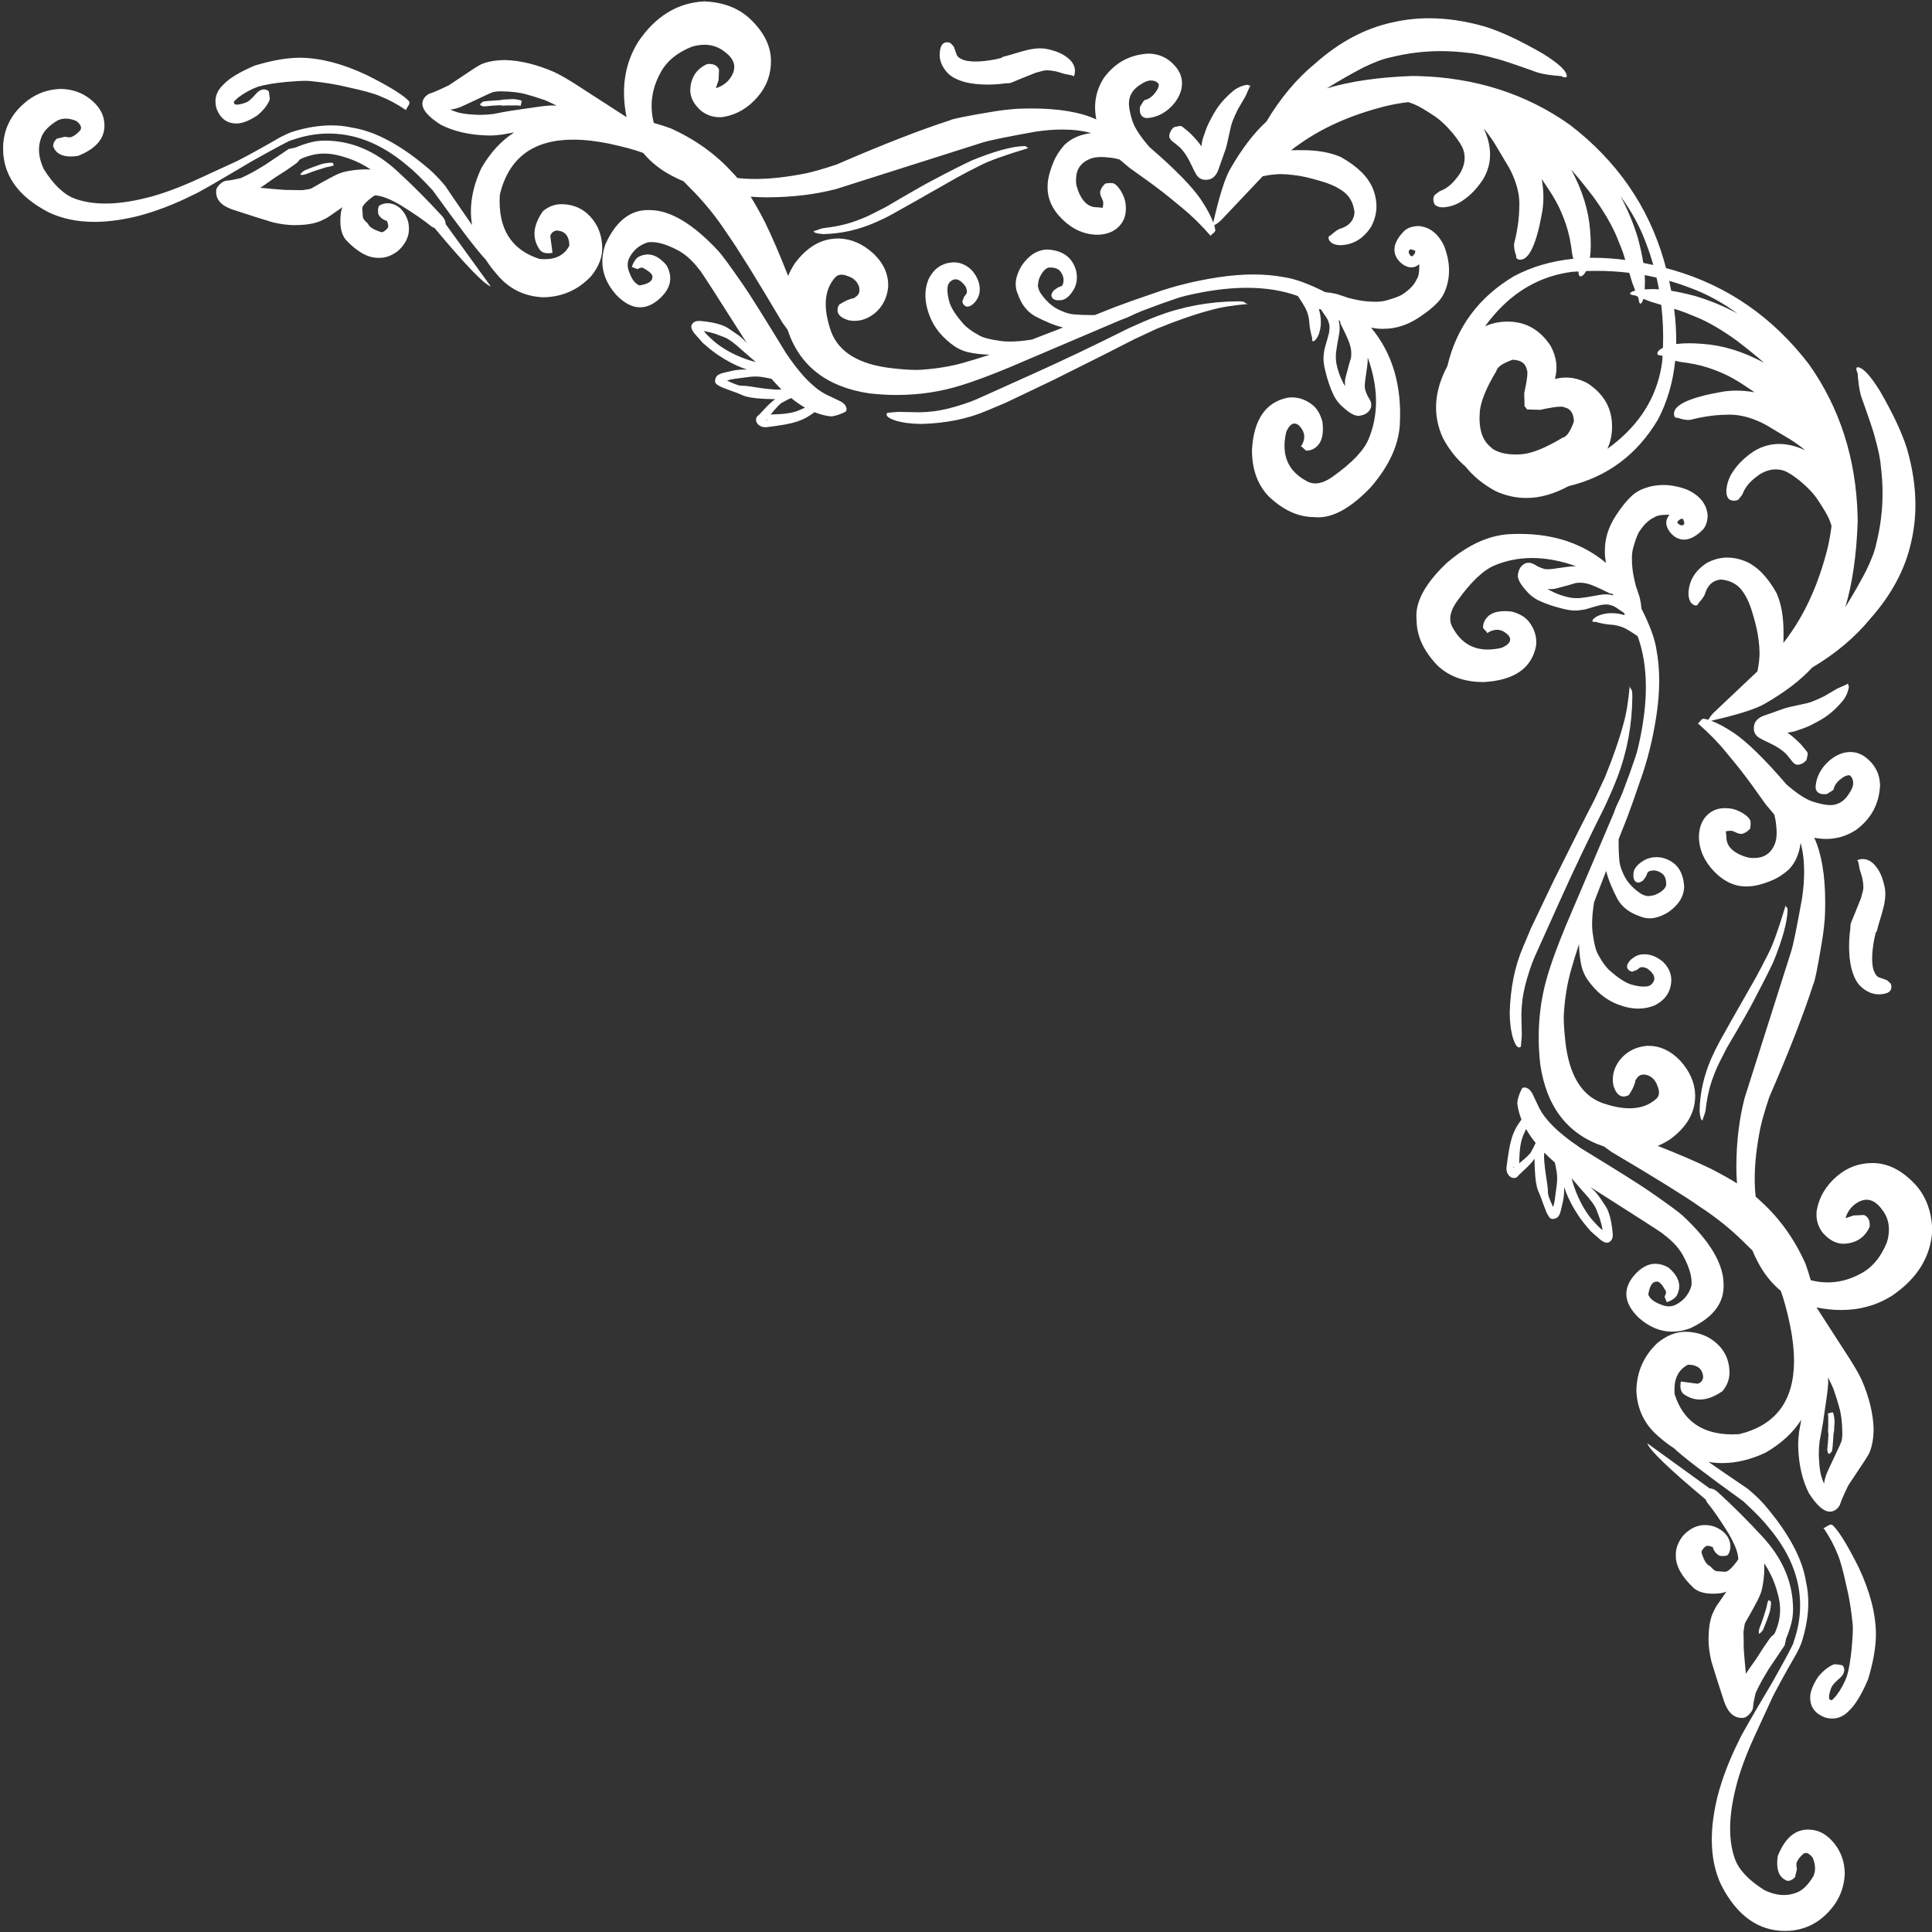 <svg xmlns="http://www.w3.org/2000/svg" xmlns:xlink="http://www.w3.org/1999/xlink" width="500" zoomAndPan="magnify" viewBox="0 0 375 375" height="500" preserveAspectRatio="xMidYMid meet" version="1.0"><rect x="0" y="0" width="375" height="375" fill="#333333" stroke="none"/><path fill="#ffffff" d="M 183.789 8.207 C 183.828 8.207 183.867 8.207 183.906 8.211 C 183.91 8.211 183.918 8.211 183.922 8.211 C 184.105 8.211 184.297 8.262 184.5 8.363 L 185.148 9.07 L 185.691 10.633 C 185.766 10.812 185.895 10.98 186.078 11.137 C 186.691 11.582 187.398 11.828 188.199 11.875 C 188.559 11.918 188.953 11.941 189.379 11.941 C 190.453 11.941 191.73 11.801 193.207 11.516 L 194.301 11.262 L 194.77 10.988 C 194.77 10.988 194.77 10.988 194.773 10.988 C 194.941 10.988 196.082 10.664 198.199 10.02 C 199.246 9.727 199.984 9.559 200.406 9.512 C 200.887 9.426 201.363 9.383 201.828 9.383 C 202.559 9.383 203.273 9.484 203.973 9.695 C 205.645 10.109 206.945 10.816 207.875 11.82 C 208.672 12.77 208.855 13.777 208.426 14.852 L 208.363 14.781 C 208.355 14.75 208.234 14.695 208 14.613 L 206.57 14.336 C 205.516 14 204.953 13.836 204.875 13.836 C 204.871 13.836 204.867 13.836 204.867 13.836 L 204.867 13.84 C 204.234 13.711 203.695 13.645 203.25 13.645 C 203.086 13.645 202.938 13.656 202.797 13.672 C 202.723 13.676 202.625 13.695 202.516 13.723 L 201.039 14.117 C 198.816 14.996 197.312 15.609 196.523 15.953 C 196.242 16.059 196.066 16.117 195.988 16.125 C 196.008 16.141 195.762 16.156 195.25 16.172 C 194.613 16.254 194.199 16.301 194.004 16.312 L 192.898 16.391 C 192.453 16.41 192.039 16.422 191.656 16.422 C 191.34 16.422 191.043 16.414 190.766 16.398 C 188.977 16.328 187.492 16.066 186.316 15.613 C 185.172 15.207 184.297 14.637 183.691 13.898 C 182.758 12.793 182.324 11.609 182.395 10.34 C 182.488 8.918 182.953 8.207 183.789 8.207 Z M 267.277 17.629 L 267.207 17.633 C 267.211 17.637 267.219 17.637 267.23 17.637 C 267.246 17.637 267.262 17.637 267.281 17.629 Z M 287.184 18.75 C 287.168 18.75 287.152 18.75 287.141 18.754 L 287.23 18.758 C 287.215 18.75 287.199 18.75 287.184 18.75 Z M 99.422 19.234 C 99.434 19.234 99.441 19.234 99.449 19.234 L 99.488 19.234 C 99.773 19.238 100.055 19.262 100.328 19.312 C 100.645 19.355 100.934 19.43 101.203 19.527 L 101.238 19.559 C 101.25 19.594 101.254 19.645 101.25 19.707 C 101.254 19.75 101.195 20 101.07 20.461 C 101.062 20.508 101.062 20.535 101.074 20.543 C 100.934 20.504 100.668 20.477 100.281 20.461 L 100.07 20.461 L 99.648 20.469 C 99.551 20.465 99.457 20.465 99.371 20.465 C 99.207 20.465 99.07 20.469 98.961 20.473 L 98.684 20.457 C 98.133 20.484 97.781 20.5 97.629 20.5 C 97.609 20.5 97.594 20.5 97.582 20.496 C 97.578 20.496 97.578 20.5 97.57 20.5 C 97.551 20.5 97.504 20.496 97.434 20.488 L 97.059 20.434 C 97.031 20.434 96.984 20.434 96.926 20.434 C 96.91 20.434 96.895 20.434 96.875 20.434 C 96.871 20.434 96.871 20.434 96.867 20.434 C 96.812 20.434 96.711 20.441 96.551 20.453 C 96.336 20.465 96.125 20.477 95.922 20.488 C 95.801 20.492 95.668 20.504 95.516 20.516 C 95.238 20.535 94.801 20.574 94.215 20.641 C 94.133 20.645 94.07 20.648 94.016 20.648 L 94.004 20.648 C 93.59 20.645 93.312 20.523 93.172 20.289 C 93.16 20.273 93.164 20.246 93.184 20.207 C 93.215 20.18 93.242 20.164 93.262 20.164 C 93.266 20.164 93.266 20.164 93.266 20.164 C 93.359 20.047 93.438 19.961 93.504 19.906 C 93.656 19.781 93.773 19.715 93.859 19.707 C 94.047 19.668 94.285 19.637 94.578 19.613 C 95.25 19.559 95.844 19.516 96.359 19.48 C 96.617 19.473 96.789 19.469 96.875 19.461 C 96.945 19.453 97.031 19.445 97.133 19.426 L 97.535 19.352 C 97.582 19.344 97.66 19.332 97.766 19.324 L 97.895 19.316 L 98.664 19.285 L 98.988 19.254 C 99.211 19.242 99.355 19.234 99.422 19.234 Z M 97.273 17.727 L 97.203 17.727 C 96.508 17.73 95.957 17.797 95.559 17.926 C 95.418 17.973 95.137 18.094 94.711 18.289 L 90.414 20.305 L 89.297 20.801 C 88.641 21.047 88.008 21.203 87.402 21.273 C 88.32 21.676 89.137 21.926 89.848 22.027 C 90.434 22.117 90.875 22.172 91.168 22.188 C 92.055 22.258 92.695 22.293 93.102 22.293 C 93.152 22.293 93.199 22.293 93.246 22.293 L 93.27 22.293 C 94.016 22.293 94.828 22.238 95.707 22.133 C 97.266 21.828 98.395 21.621 99.102 21.508 L 104.012 20.793 L 105.168 20.637 C 105.848 20.555 106.41 20.5 106.859 20.48 C 106.906 20.477 106.988 20.473 107.102 20.473 C 107.305 20.473 107.617 20.48 108.035 20.496 C 106.895 19.93 106.152 19.586 105.812 19.457 C 104.289 18.93 103.121 18.562 102.301 18.355 C 101.027 17.969 99.348 17.758 97.273 17.727 Z M 58.141 11.203 L 58.312 11.207 C 62.203 11.246 66.477 12.359 71.129 14.539 C 75.141 16.547 77.781 18.141 79.055 19.312 C 79.387 19.574 79.52 19.824 79.457 20.059 C 79.477 20.168 79.27 20.551 78.832 21.215 L 78.871 21.41 C 77.105 20.219 75.391 19.297 73.727 18.648 C 72.594 18.148 70.535 17.578 67.562 16.938 C 65.383 16.398 62.984 16.004 60.359 15.75 C 60.113 15.711 59.766 15.691 59.309 15.691 C 58.422 15.691 57.137 15.766 55.453 15.914 C 53.141 16.141 51.348 16.449 50.07 16.832 C 48.727 17.316 47.449 18.016 46.238 18.926 C 45.766 19.332 45.48 19.621 45.395 19.797 C 45.363 19.844 45.406 19.977 45.516 20.199 C 45.629 20.273 45.793 20.309 46.004 20.309 C 46.293 20.309 46.68 20.238 47.152 20.098 C 47.727 19.93 48.129 19.746 48.352 19.543 C 48.625 19.359 49.16 18.82 49.957 17.926 C 50.168 17.746 50.305 17.645 50.363 17.621 C 50.68 17.441 50.977 17.352 51.246 17.352 C 51.301 17.352 51.352 17.355 51.402 17.363 C 51.82 17.43 52.082 17.574 52.188 17.801 C 52.348 18.805 52.398 19.328 52.34 19.367 C 51.906 20.449 51.078 21.484 49.859 22.469 C 48.293 23.469 46.992 23.969 45.957 23.969 C 45.898 23.969 45.844 23.969 45.789 23.965 C 44.004 23.934 42.75 22.969 42.027 21.082 C 41.508 19.258 41.973 17.684 43.418 16.355 C 44.547 15.172 46.543 13.969 49.41 12.742 C 52.699 11.738 55.613 11.227 58.141 11.203 Z M 243.051 28.809 C 243.031 28.836 243.012 28.867 243 28.906 L 243.055 28.809 Z M 64.184 31.582 C 64.191 31.582 64.203 31.582 64.211 31.582 L 64.238 31.582 C 64.41 31.582 64.527 31.605 64.598 31.648 C 64.629 31.676 64.652 31.707 64.668 31.746 L 64.762 32.07 C 64.773 32.094 64.793 32.105 64.816 32.105 L 64.82 32.109 C 64.805 32.105 64.758 32.117 64.684 32.137 C 64.363 32.238 64.191 32.293 64.176 32.293 L 63.445 32.438 L 63.023 32.555 L 62.355 32.77 C 61.852 32.918 61.535 33.016 61.406 33.062 L 60.395 33.426 L 59.383 33.801 C 59.074 33.902 58.824 33.953 58.633 33.953 C 58.625 33.953 58.617 33.953 58.613 33.953 C 58.363 33.949 58.254 33.891 58.289 33.773 C 58.336 33.727 58.371 33.699 58.402 33.695 C 58.488 33.578 58.617 33.445 58.789 33.297 C 58.91 33.195 59.047 33.113 59.199 33.047 C 59.809 32.797 60.262 32.617 60.566 32.504 L 62.043 31.973 L 62.406 31.852 C 62.586 31.793 62.883 31.73 63.297 31.668 C 63.703 31.609 64 31.582 64.184 31.582 Z M 239.957 34.332 C 239.945 34.34 239.934 34.348 239.918 34.355 C 239.93 34.352 239.945 34.344 239.965 34.332 Z M 242.062 16.465 L 242.133 16.465 L 242.133 16.469 C 242.219 16.469 242.363 16.523 242.57 16.633 C 242.582 16.633 242.594 16.633 242.605 16.633 C 242.648 16.633 242.699 16.617 242.75 16.586 L 242.754 16.586 C 242.707 16.637 242.625 16.766 242.508 16.977 L 241.746 18.703 L 240.285 21.188 C 239.879 21.988 239.527 22.777 239.23 23.551 C 239.141 23.758 239.031 24.117 238.898 24.633 L 238.176 27.891 C 238.074 28.328 237.988 28.652 237.922 28.863 L 236.371 33.254 C 236.105 33.832 235.754 34.273 235.309 34.582 C 234.941 34.797 234.508 34.906 234.012 34.906 C 234 34.906 233.988 34.906 233.977 34.906 C 233.309 34.895 232.77 34.633 232.363 34.121 C 232.273 34.016 232.094 33.715 231.832 33.219 C 231.129 31.762 230.711 30.934 230.586 30.727 C 230.387 30.363 230.164 30.016 229.926 29.688 C 229.574 29.215 229.297 28.883 229.094 28.688 C 228.82 28.43 228.277 27.984 227.457 27.348 C 227.332 27.234 227.223 27.105 227.129 26.953 C 226.895 26.648 226.895 26.223 227.121 25.68 C 227.293 25.277 227.551 24.941 227.891 24.676 L 228.895 24.465 C 228.93 24.461 228.969 24.461 229.004 24.461 C 229.191 24.461 229.336 24.488 229.434 24.543 C 230.305 25.223 230.895 25.727 231.203 26.055 C 232.145 27.008 232.801 27.793 233.18 28.402 C 233.262 27.781 233.355 27.293 233.461 26.934 C 233.816 25.816 234.16 24.883 234.492 24.137 C 235.277 22.539 235.965 21.352 236.559 20.566 C 237.25 19.613 238.219 18.605 239.469 17.551 C 240.285 16.953 241.152 16.59 242.062 16.465 Z M 62.949 29.809 L 62.871 29.812 C 61.387 29.816 59.883 30.164 58.363 30.859 C 58.223 30.941 58.133 31.012 58.09 31.07 C 57.934 31.305 57.797 31.469 57.684 31.555 L 57.129 31.984 C 55.984 32.797 54.742 33.617 53.402 34.449 C 51.598 35.734 50.625 36.402 50.492 36.449 C 52.82 36.668 54.375 36.805 55.156 36.852 L 55.793 36.875 C 55.977 36.875 56.164 36.875 56.348 36.875 C 57.062 36.875 57.773 36.887 58.477 36.914 L 58.734 36.902 L 59.988 36.707 C 60.062 36.699 60.191 36.668 60.379 36.605 C 61.898 35.715 63.344 34.914 64.711 34.203 C 65.441 33.832 66.102 33.559 66.691 33.387 C 68.121 33.047 69.551 32.875 70.992 32.875 C 71.316 32.875 71.641 32.883 71.965 32.902 C 70.633 32.004 69.246 31.305 67.812 30.801 C 66.676 30.414 65.746 30.156 65.02 30.023 C 64.348 29.883 63.66 29.812 62.949 29.809 Z M 229.242 38.336 C 229.285 38.395 229.328 38.449 229.383 38.492 C 229.359 38.453 229.312 38.402 229.246 38.336 Z M 198.707 28.355 L 198.875 28.363 C 199.105 28.371 199.297 28.48 199.453 28.695 C 199.516 28.715 199.57 28.727 199.621 28.727 C 199.648 28.727 199.672 28.723 199.691 28.719 L 199.699 28.719 C 195.094 30.098 191.961 31.223 190.289 32.098 C 188.496 32.988 186.918 33.812 185.562 34.57 C 178.746 38.461 174.617 40.793 173.184 41.574 C 172.199 42.121 171.121 42.648 169.949 43.16 C 166.613 44.621 163.211 45.379 159.75 45.438 C 158.473 45.332 157.867 45.133 157.938 44.84 L 158.242 44.793 C 158.883 44.531 159.422 44.359 159.855 44.277 C 161.531 44.086 163.004 43.812 164.273 43.465 C 165.34 43.188 166.633 42.723 168.145 42.078 C 168.625 41.875 169.922 41.223 172.031 40.129 C 176.77 37.336 179.863 35.574 181.305 34.848 C 184.477 33.168 186.945 31.922 188.715 31.105 C 193.035 29.348 196.367 28.43 198.707 28.355 Z M 273.863 48.398 C 273.855 48.398 273.852 48.398 273.848 48.402 L 273.836 48.402 C 273.781 48.402 273.719 48.418 273.652 48.453 C 273.594 48.484 273.551 48.52 273.527 48.559 C 273.496 48.605 273.473 48.684 273.449 48.797 C 273.43 48.891 273.422 48.941 273.426 48.945 C 273.422 48.973 273.426 49 273.434 49.027 C 273.438 49.066 273.465 49.141 273.52 49.25 C 273.633 49.449 273.707 49.566 273.746 49.598 C 273.793 49.652 273.844 49.691 273.895 49.711 C 273.938 49.73 273.996 49.738 274.07 49.742 C 274.07 49.746 274.074 49.746 274.074 49.746 C 274.09 49.746 274.129 49.727 274.188 49.684 C 274.23 49.656 274.273 49.613 274.32 49.566 C 274.34 49.543 274.363 49.516 274.387 49.488 L 274.688 49.09 L 274.691 49.094 C 274.645 49.039 274.617 48.996 274.617 48.965 C 274.617 48.957 274.621 48.953 274.625 48.949 L 274.672 48.91 C 274.691 48.883 274.699 48.867 274.703 48.859 C 274.723 48.82 274.727 48.781 274.719 48.738 C 274.715 48.691 274.66 48.648 274.559 48.617 C 274.25 48.5 274.09 48.441 274.074 48.441 C 273.977 48.414 273.906 48.398 273.863 48.398 Z M 304.988 32.941 C 307.156 36.969 308.375 40.922 308.645 44.797 C 308.82 46.902 308.805 48.648 308.602 50.047 C 308.836 50.043 309.066 50.039 309.305 50.039 C 311.285 50.039 313.34 50.18 315.469 50.457 L 315.168 49.477 C 314.957 48.797 314.531 47.695 313.895 46.172 C 312.926 43.781 311.379 41.117 309.246 38.176 C 307.629 36.074 306.211 34.332 304.992 32.941 Z M 314.555 38.102 C 315.953 40.707 317.082 43.43 317.934 46.273 C 318.398 48.023 318.742 49.605 318.965 51.027 L 318.969 51.027 C 319.609 51.152 320.254 51.285 320.906 51.434 C 320.504 50.008 320.031 48.602 319.5 47.219 C 318.371 44.121 316.723 41.082 314.559 38.102 Z M 63.141 27.293 L 63.211 27.293 C 68.297 27.344 72.961 29.348 77.203 33.301 C 80.156 36.016 83.027 38.895 85.812 41.941 C 86.273 42.461 86.504 42.98 86.504 43.5 L 95.258 55.598 C 93.93 55.156 90.289 51.375 84.332 44.242 C 84.133 44.176 83.941 44.082 83.754 43.961 C 82.332 42.797 80.324 41.41 77.73 39.805 C 76.359 39.016 75.246 38.492 74.395 38.234 C 73.738 38.031 73.203 37.926 72.797 37.926 C 72.777 37.926 72.762 37.926 72.746 37.926 L 72.754 37.93 C 72.555 38.039 72.371 38.164 72.199 38.301 C 71.242 39.004 70.641 39.617 70.387 40.137 C 70.328 40.285 70.305 40.434 70.32 40.582 C 70.359 40.949 70.391 41.414 70.418 41.977 C 70.441 42.176 70.473 42.305 70.5 42.363 C 70.602 42.602 70.879 42.914 71.324 43.309 L 71.699 43.859 C 71.824 44 71.984 44.133 72.176 44.262 C 72.484 44.48 73.031 44.727 73.812 44.996 C 73.926 45.039 74.027 45.062 74.121 45.062 C 74.223 45.062 74.312 45.035 74.395 44.988 C 74.805 44.766 75.109 44.488 75.309 44.152 C 75.41 43.875 75.348 43.477 75.113 42.957 L 75.203 42.914 C 74.434 42.715 73.867 42.305 73.496 41.684 L 73.402 41.473 L 73.375 40.879 C 73.363 40.656 73.391 40.434 73.461 40.211 C 73.473 39.941 73.848 39.711 74.582 39.52 C 74.801 39.473 75.02 39.449 75.242 39.449 C 75.555 39.449 75.871 39.496 76.191 39.59 C 77.207 39.891 78.023 40.574 78.637 41.637 C 79.254 42.695 79.484 43.844 79.336 45.082 C 79.262 45.676 79.055 46.293 78.707 46.934 C 78.238 47.707 77.719 48.32 77.152 48.773 C 76.02 49.621 74.867 50.047 73.695 50.047 C 73.641 50.047 73.586 50.047 73.531 50.043 C 73.48 50.047 73.43 50.047 73.375 50.047 C 71.387 50.047 69.293 48.867 67.094 46.512 C 66.211 45.414 65.895 43.746 66.141 41.508 C 66.176 41.082 66.285 40.652 66.469 40.219 L 66.461 40.223 C 65.801 40.672 64.918 41.285 63.805 42.062 C 63.41 42.324 63.023 42.535 62.641 42.695 C 61.445 43.312 59.832 43.641 57.809 43.684 C 57.598 43.695 57.383 43.699 57.164 43.699 C 55.91 43.699 54.512 43.52 52.965 43.156 C 51.609 42.766 48.953 41.926 45.004 40.633 C 44.066 40.266 43.402 39.898 43.012 39.527 C 42.27 38.875 41.914 38.078 41.953 37.141 C 41.926 36.586 42.316 36 43.129 35.391 C 43.391 35.227 43.645 35.121 43.887 35.07 C 44.457 35.055 45.367 34.895 46.621 34.594 C 46.625 34.594 46.629 34.594 46.629 34.594 C 46.723 34.594 47.176 34.387 47.992 33.973 C 49 33.469 50.148 32.816 51.438 32.016 L 56.039 28.918 L 57.285 28.656 C 58.418 28.188 59.48 27.832 60.473 27.59 C 61.242 27.395 62.133 27.293 63.141 27.293 Z M 319.238 53.406 L 319.238 53.41 C 319.266 53.773 319.277 54.125 319.281 54.461 C 319.277 55.094 319.262 55.66 319.227 56.16 C 319.711 56.133 320.258 56.117 320.863 56.113 C 321.227 56.117 321.605 56.133 322 56.16 C 321.863 55.395 321.707 54.633 321.535 53.879 L 321.535 53.883 C 320.777 53.707 320.012 53.547 319.242 53.406 Z M 323.98 54.512 C 324.125 55.16 324.262 55.805 324.383 56.441 L 324.387 56.441 C 325.785 56.664 327.34 57.004 329.051 57.461 C 331.895 58.312 334.617 59.438 337.223 60.84 L 337.223 60.836 C 334.242 58.668 331.203 57.023 328.105 55.895 C 326.754 55.371 325.379 54.91 323.984 54.512 Z M 136.625 64.25 L 136.641 64.277 C 136.883 64.656 137.543 65.324 138.629 66.277 C 139.195 66.773 139.93 67.297 140.824 67.844 C 142.66 68.934 144.621 69.746 146.707 70.277 C 145.219 69.008 143.961 67.918 142.938 67.004 C 142.277 66.461 141.746 66.07 141.34 65.828 C 141.023 65.617 140.191 65.273 138.84 64.797 C 138.199 64.586 137.461 64.406 136.633 64.25 Z M 324.949 59.949 C 325.254 62.32 325.387 64.598 325.348 66.781 C 326.082 66.68 326.91 66.625 327.836 66.625 C 328.656 66.625 329.555 66.668 330.527 66.75 C 334.402 67.02 338.355 68.238 342.383 70.402 L 342.383 70.398 C 340.992 69.18 339.25 67.762 337.148 66.148 C 334.207 64.016 331.543 62.465 329.152 61.5 C 327.629 60.859 326.527 60.438 325.848 60.223 Z M 259.812 62.125 C 259.812 62.129 259.816 62.137 259.816 62.141 C 259.988 62.734 260.055 63.391 260.012 64.109 C 260 64.312 259.973 64.52 259.938 64.723 L 259.492 67.246 C 259.41 67.793 259.359 68.164 259.34 68.352 C 259.273 68.93 259.273 69.566 259.344 70.254 C 259.625 71.918 260.203 73.488 261.074 74.957 C 261.031 74.414 261.043 73.93 261.113 73.5 C 261.652 71.406 262.02 70.07 262.223 69.5 C 262.285 69.16 262.301 68.758 262.273 68.297 C 262.246 67.742 262.105 67.113 261.848 66.402 C 261.434 65.355 260.883 64.164 260.199 62.832 C 260.16 62.695 260.145 62.555 260.164 62.418 L 260.168 62.418 C 260.051 62.32 259.934 62.223 259.816 62.125 Z M 146.758 73.082 L 146.719 73.082 C 146.332 73.082 145.914 73.105 145.469 73.152 C 144.094 73.324 143.105 73.453 142.5 73.543 C 141.938 73.629 141.477 73.734 141.113 73.867 C 141.668 74.137 142.227 74.379 142.793 74.594 C 143.062 74.707 143.332 74.785 143.602 74.836 L 143.867 74.867 C 143.93 74.875 143.992 74.879 144.059 74.879 C 144.078 74.879 144.098 74.879 144.113 74.879 C 144.281 74.879 144.43 74.883 144.559 74.891 C 144.715 74.902 144.883 74.918 145.062 74.941 C 145.191 74.957 145.422 74.988 145.758 75.035 L 147.855 75.348 C 148.031 75.375 148.324 75.41 148.73 75.457 C 149.82 75.57 150.504 75.629 150.777 75.629 C 150.805 75.629 150.832 75.629 150.852 75.625 C 151.172 75.625 151.43 75.605 151.629 75.57 C 151.641 75.57 151.648 75.566 151.66 75.566 L 151.664 75.566 C 151.105 75.02 150.547 74.43 149.988 73.801 C 149.902 73.707 149.816 73.613 149.734 73.523 L 149.742 73.523 C 149.465 73.473 149.074 73.395 148.57 73.289 L 148.027 73.195 C 147.602 73.121 147.176 73.086 146.758 73.082 Z M 153.555 77.258 C 152.969 77.516 152.41 77.801 151.875 78.113 C 151.555 78.199 150.789 78.98 149.578 80.457 C 149.695 80.441 150.32 80.414 151.457 80.375 C 151.734 80.359 152.035 80.332 152.359 80.297 C 153.043 80.227 153.672 80.105 154.25 79.93 C 154.641 79.832 155.234 79.598 156.039 79.219 C 156.109 79.184 156.176 79.152 156.246 79.117 L 156.254 79.117 C 155.359 78.609 154.461 77.988 153.559 77.258 Z M 148.914 81.344 L 148.914 81.348 C 148.875 81.41 148.844 81.469 148.82 81.52 L 148.805 81.551 L 148.793 81.578 L 148.785 81.605 L 148.777 81.625 L 148.773 81.641 L 148.773 81.652 L 148.777 81.66 L 148.777 81.668 C 148.781 81.668 148.785 81.668 148.785 81.668 C 148.785 81.668 148.789 81.668 148.789 81.668 C 148.793 81.668 148.797 81.664 148.809 81.656 C 148.812 81.648 148.82 81.645 148.824 81.637 C 148.836 81.625 148.848 81.609 148.859 81.59 C 148.871 81.566 148.883 81.547 148.891 81.527 L 148.895 81.512 C 148.898 81.5 148.902 81.488 148.906 81.477 C 148.91 81.469 148.91 81.453 148.914 81.441 L 148.918 81.426 C 148.918 81.41 148.918 81.398 148.918 81.387 C 148.922 81.371 148.922 81.359 148.922 81.344 Z M 240.336 58.488 C 240.75 58.488 241.105 58.52 241.402 58.582 L 241.984 58.957 L 242.316 58.992 C 239.27 59.254 236.805 59.66 234.914 60.215 C 232.027 60.969 228.578 62.16 224.566 63.793 L 220.234 65.809 C 216.938 67.523 211.625 70.195 204.301 73.832 L 195.234 78.16 L 191.512 79.727 C 187.844 81.301 183.613 82.156 178.832 82.289 C 176.879 82.273 175.207 82.055 173.82 81.633 C 172.312 81.129 171.789 80.625 172.246 80.117 L 174.449 79.941 L 178.43 80.027 C 179.312 80.012 180.176 79.957 181.02 79.855 C 182.773 79.664 184.805 79.184 187.105 78.41 C 187.973 78.137 188.855 77.805 189.762 77.406 L 200.586 72.531 C 206.32 69.957 212.48 67.02 219.066 63.723 C 221.18 62.754 222.988 61.98 224.488 61.406 C 229.461 59.508 234.676 58.535 240.141 58.488 L 240.227 58.488 C 240.262 58.488 240.297 58.488 240.336 58.488 Z M 125.762 40.773 C 125.852 40.773 125.945 40.777 126.039 40.777 L 126.254 40.781 C 130.18 40.84 134.578 43.492 139.453 48.738 C 140.199 49.559 141.801 51.75 144.258 55.309 C 145.414 56.953 148.172 61.348 152.531 68.484 C 153.453 69.852 154.27 70.961 154.98 71.816 C 156.098 73.238 157.328 74.473 158.668 75.516 C 159.176 75.895 159.691 76.227 160.219 76.504 L 163.145 77.906 C 163.508 78.105 163.797 78.336 164.012 78.594 C 164.391 79.188 164.418 79.633 164.102 79.926 C 162.914 80.516 161.957 80.809 161.234 80.809 C 161.215 80.809 161.191 80.809 161.172 80.809 C 160.148 80.688 159.125 80.422 158.094 80.008 L 158.086 80.012 C 157.594 80.375 157.109 80.699 156.637 80.977 C 156.059 81.309 155.391 81.598 154.641 81.848 C 153.914 82.074 153.168 82.254 152.398 82.391 C 151.012 82.629 149.754 82.809 148.621 82.934 C 147.934 82.922 147.398 82.688 147.016 82.23 C 146.672 81.727 146.652 81.262 146.949 80.84 L 147.379 80.465 C 148.41 79.332 149.145 78.578 149.582 78.195 C 149.848 77.949 150.145 77.707 150.48 77.473 L 150.473 77.477 C 150.414 77.477 150.355 77.477 150.293 77.477 C 149.164 77.465 148.039 77.41 146.922 77.316 C 146.207 77.25 145.543 77.141 144.934 76.992 C 144.73 76.938 144.535 76.875 144.348 76.805 L 143.074 76.27 C 142.016 75.902 141.055 75.547 140.195 75.199 C 139.547 74.906 139.141 74.656 138.965 74.445 C 138.734 74.164 138.73 73.766 138.961 73.25 C 139.109 72.945 139.43 72.699 139.918 72.52 C 140.004 72.465 140.66 72.301 141.883 72.023 C 142.344 71.922 142.688 71.855 142.918 71.828 C 143.293 71.766 143.973 71.723 144.957 71.711 L 144.961 71.711 C 144.715 71.625 144.461 71.535 144.203 71.441 C 142.621 70.863 140.961 69.984 139.219 68.805 C 138.395 68.23 137.453 67.477 136.395 66.543 L 134.816 64.746 C 134.684 64.598 134.551 64.406 134.414 64.168 C 134.113 63.645 134.109 63.199 134.402 62.828 C 134.664 62.465 135.09 62.285 135.672 62.285 C 135.688 62.285 135.703 62.285 135.715 62.285 L 135.812 62.285 C 137.605 62.434 139.027 62.707 140.074 63.098 C 140.496 63.246 140.867 63.418 141.195 63.617 L 143.223 64.992 C 143.535 65.215 143.867 65.492 144.223 65.824 C 144.43 66.051 144.68 66.312 144.973 66.613 C 139.035 57.262 135.988 52.535 135.836 52.438 L 135.828 52.441 C 135.828 52.441 135.832 52.453 135.836 52.465 C 134.434 50.566 132.91 49.219 131.266 48.422 C 129.41 47.465 127.812 46.988 126.48 46.988 C 126.23 46.988 125.988 47.008 125.758 47.039 C 124.082 47.539 122.848 48.602 122.059 50.23 C 121.723 51.086 121.758 51.98 122.168 52.902 C 122.676 54.293 123.336 55.125 124.141 55.395 C 125.801 55.129 126.633 54.598 126.633 53.797 C 126.723 53.309 126.137 52.723 124.871 52.035 C 124.785 51.977 124.684 51.949 124.562 51.949 C 124.352 51.949 124.086 52.035 123.762 52.211 C 123.754 52.215 123.746 52.219 123.73 52.219 C 123.629 52.219 123.324 52.102 122.812 51.863 C 122.758 51.848 122.715 51.836 122.684 51.836 C 122.648 51.836 122.625 51.848 122.613 51.863 L 122.613 51.867 C 122.918 50.93 123.348 50.266 123.898 49.879 C 124.516 49.551 125.125 49.387 125.73 49.387 C 126.977 49.387 128.195 50.09 129.383 51.5 C 130.754 54 130.145 56.289 127.559 58.371 C 126.457 59.227 125.348 59.652 124.234 59.652 C 122.711 59.652 121.176 58.855 119.629 57.254 C 116.961 54.262 116.262 50.969 117.527 47.371 C 119.535 42.973 122.281 40.773 125.762 40.773 Z M 309.824 52.574 C 309.168 52.574 308.508 52.586 307.848 52.609 L 307.852 52.613 C 307.543 53.23 307.195 53.574 306.809 53.641 C 306.621 53.613 306.504 53.523 306.465 53.371 C 306.406 53.18 306.387 53.012 306.406 52.875 C 306.375 52.812 306.344 52.746 306.316 52.684 L 306.312 52.684 C 305.902 52.707 305.488 52.738 305.074 52.77 C 299.094 53.566 294.023 56.406 289.863 61.281 C 289.277 61.957 288.742 62.645 288.254 63.336 C 289.605 62.73 291.027 62.426 292.527 62.426 L 292.531 62.426 C 292.652 62.426 292.777 62.426 292.898 62.43 C 296.27 62.5 298.965 64.074 300.984 67.148 C 302.129 69.266 302.402 71.406 301.805 73.574 C 302.531 73.379 303.254 73.281 303.973 73.281 C 305.387 73.281 306.785 73.656 308.176 74.41 C 311.25 76.43 312.824 79.125 312.895 82.496 C 312.898 82.617 312.898 82.742 312.898 82.867 C 312.898 84.352 312.602 85.766 312 87.109 C 312.715 86.609 313.418 86.062 314.113 85.461 C 318.988 81.301 321.824 76.23 322.621 70.25 C 322.652 69.867 322.68 69.488 322.703 69.109 L 322.707 69.109 C 322.621 69.07 322.535 69.027 322.449 68.984 C 322.414 68.988 322.379 68.992 322.34 68.992 C 322.227 68.992 322.098 68.973 321.953 68.93 C 321.801 68.891 321.711 68.773 321.684 68.582 C 321.754 68.184 322.117 67.824 322.777 67.512 L 322.781 67.512 C 322.883 64.668 322.77 61.891 322.449 59.184 L 322.453 59.184 L 320.375 58.547 C 319.867 58.355 319.398 58.18 318.973 58.012 L 318.969 58.012 C 318.828 58.543 318.637 58.859 318.398 58.965 C 318.297 58.898 318.23 58.812 318.195 58.703 C 318.125 58.527 318.074 58.27 318.047 57.934 C 317.992 57.82 317.938 57.695 317.883 57.566 C 317.707 57.492 317.543 57.418 317.391 57.348 C 317.055 57.316 316.797 57.266 316.621 57.195 C 316.512 57.164 316.426 57.098 316.359 56.992 C 316.473 56.742 316.816 56.547 317.398 56.402 C 317.227 55.965 317.043 55.48 316.848 54.949 L 316.234 52.953 L 316.238 52.957 C 314.141 52.703 312.004 52.574 309.824 52.574 Z M 293.602 69.824 C 291.637 70.516 290.582 71.25 290.441 72.027 C 288.523 75.191 287.457 77.789 287.234 79.816 C 286.961 83.109 287.66 85.43 289.336 86.77 C 289.449 86.879 289.566 86.988 289.688 87.098 L 289.691 87.098 C 290.809 87.844 292.305 88.215 294.172 88.215 C 294.598 88.215 295.043 88.195 295.508 88.156 C 297.535 87.938 300.133 86.867 303.301 84.953 C 304.074 84.812 304.809 83.758 305.5 81.789 C 305.438 80.211 304.812 79.297 303.625 79.055 C 303.508 78.969 303.277 78.93 302.93 78.93 C 302.168 78.93 300.848 79.133 298.973 79.547 L 296.422 79.473 C 296.305 79.344 296.207 79.211 296.129 79.074 L 296.133 79.078 C 296.062 79.023 295.992 78.965 295.922 78.902 L 295.848 76.352 C 296.445 73.629 296.609 72.078 296.34 71.699 C 296.094 70.512 295.184 69.887 293.602 69.824 Z M 356.566 88.172 L 356.57 88.254 C 356.574 88.238 356.574 88.227 356.574 88.211 C 356.574 88.199 356.574 88.184 356.57 88.172 Z M 326.551 100.668 C 326.523 100.668 326.492 100.676 326.465 100.691 C 326.457 100.691 326.441 100.703 326.414 100.723 L 326.375 100.77 C 326.371 100.773 326.367 100.773 326.359 100.773 C 326.328 100.773 326.289 100.75 326.234 100.703 L 326.234 100.707 L 325.84 101.004 C 325.809 101.027 325.785 101.051 325.758 101.074 C 325.711 101.121 325.668 101.164 325.641 101.203 C 325.598 101.262 325.578 101.301 325.578 101.316 C 325.578 101.32 325.578 101.324 325.582 101.324 C 325.586 101.398 325.594 101.457 325.613 101.5 C 325.633 101.551 325.672 101.602 325.73 101.648 C 325.758 101.684 325.875 101.758 326.074 101.871 C 326.184 101.926 326.258 101.957 326.297 101.961 C 326.324 101.965 326.348 101.969 326.371 101.969 C 326.375 101.969 326.375 101.969 326.379 101.969 C 326.379 101.969 326.383 101.969 326.383 101.969 C 326.395 101.969 326.445 101.961 326.527 101.945 C 326.641 101.922 326.719 101.895 326.766 101.863 C 326.805 101.84 326.84 101.801 326.871 101.742 C 326.906 101.676 326.922 101.613 326.922 101.559 C 326.922 101.559 326.922 101.555 326.922 101.555 L 326.922 101.547 C 326.926 101.539 326.926 101.535 326.926 101.531 C 326.926 101.488 326.91 101.418 326.883 101.316 C 326.883 101.305 326.824 101.145 326.707 100.836 C 326.676 100.734 326.633 100.68 326.586 100.672 C 326.574 100.672 326.562 100.668 326.551 100.668 Z M 357.695 108.109 C 357.695 108.113 357.691 108.113 357.691 108.117 L 357.695 108.117 Z M 357.691 108.125 C 357.688 108.141 357.688 108.152 357.688 108.16 C 357.688 108.172 357.688 108.18 357.691 108.188 L 357.695 108.125 Z M 306.621 113.105 C 306.328 113.105 306.062 113.129 305.824 113.172 C 305.254 113.371 303.918 113.742 301.824 114.277 C 301.562 114.324 301.277 114.344 300.973 114.344 C 300.781 114.344 300.582 114.336 300.371 114.316 L 300.367 114.32 C 301.836 115.191 303.406 115.766 305.07 116.047 C 305.418 116.086 305.754 116.102 306.078 116.102 C 306.387 116.102 306.688 116.086 306.973 116.051 C 307.16 116.031 307.531 115.98 308.078 115.898 L 310.602 115.457 C 310.805 115.418 311.012 115.395 311.215 115.379 C 311.355 115.371 311.488 115.367 311.621 115.367 C 312.184 115.367 312.703 115.438 313.184 115.578 C 313.188 115.578 313.195 115.578 313.199 115.582 L 313.199 115.578 C 313.102 115.457 313.004 115.34 312.906 115.227 L 312.906 115.23 C 312.867 115.234 312.828 115.238 312.789 115.238 C 312.691 115.238 312.59 115.223 312.492 115.191 C 311.16 114.508 309.969 113.961 308.922 113.547 C 308.211 113.289 307.582 113.145 307.027 113.117 C 306.887 113.109 306.75 113.105 306.621 113.105 Z M 346.516 132.336 L 346.418 132.395 C 346.457 132.379 346.488 132.363 346.516 132.34 Z M 340.992 135.43 C 340.98 135.445 340.973 135.461 340.969 135.473 C 340.977 135.461 340.984 135.445 340.992 135.434 Z M 329.5 140.355 L 329.5 140.359 Z M 336.836 146.016 C 336.879 146.066 336.93 146.109 336.992 146.152 L 336.992 146.145 C 336.926 146.082 336.875 146.039 336.836 146.016 Z M 358.738 132.637 L 358.738 132.645 C 358.707 132.695 358.691 132.742 358.691 132.789 C 358.691 132.801 358.691 132.812 358.691 132.82 C 358.805 133.027 358.859 133.172 358.859 133.258 L 358.859 133.332 C 358.734 134.242 358.371 135.105 357.773 135.926 C 356.719 137.176 355.711 138.145 354.758 138.836 C 353.973 139.43 352.785 140.117 351.188 140.898 C 350.441 141.234 349.508 141.578 348.391 141.934 C 348.031 142.035 347.543 142.129 346.922 142.211 C 347.531 142.59 348.316 143.25 349.27 144.191 C 349.598 144.496 350.102 145.086 350.781 145.957 C 350.836 146.059 350.863 146.203 350.863 146.391 C 350.863 146.426 350.863 146.461 350.859 146.5 L 350.648 147.504 C 350.383 147.844 350.047 148.098 349.645 148.27 C 349.375 148.383 349.137 148.441 348.926 148.441 C 348.711 148.441 348.527 148.383 348.371 148.262 C 348.219 148.172 348.09 148.062 347.977 147.934 C 347.34 147.117 346.895 146.57 346.637 146.297 C 346.441 146.094 346.109 145.816 345.637 145.465 C 345.309 145.227 344.961 145.008 344.598 144.809 C 344.391 144.68 343.562 144.266 342.105 143.562 C 341.609 143.297 341.309 143.121 341.203 143.027 C 340.691 142.621 340.43 142.086 340.418 141.418 C 340.418 141.406 340.418 141.395 340.418 141.379 C 340.418 140.883 340.527 140.453 340.742 140.086 C 341.051 139.641 341.492 139.285 342.07 139.023 L 346.461 137.469 C 346.672 137.402 346.996 137.32 347.434 137.215 L 350.691 136.496 C 351.207 136.363 351.57 136.25 351.773 136.164 C 352.547 135.863 353.336 135.512 354.137 135.105 L 356.621 133.648 L 358.348 132.887 C 358.559 132.766 358.688 132.684 358.738 132.637 Z M 346.605 175.695 L 346.605 175.703 C 346.605 175.699 346.605 175.695 346.605 175.695 Z M 361.574 166.742 C 362.246 166.742 362.887 167 363.504 167.52 C 364.508 168.445 365.215 169.746 365.629 171.422 C 365.84 172.121 365.941 172.836 365.941 173.562 C 365.941 174.031 365.898 174.504 365.812 174.984 C 365.766 175.41 365.598 176.145 365.305 177.195 C 364.66 179.312 364.336 180.453 364.336 180.621 C 364.336 180.621 364.336 180.621 364.336 180.625 L 364.062 181.094 L 363.809 182.184 C 363.523 183.66 363.383 184.938 363.383 186.012 C 363.383 186.438 363.406 186.832 363.449 187.195 C 363.496 187.996 363.742 188.703 364.188 189.316 C 364.344 189.5 364.512 189.629 364.691 189.699 L 366.254 190.246 L 366.961 190.895 C 367.062 191.098 367.113 191.289 367.113 191.469 C 367.113 191.477 367.113 191.48 367.113 191.488 C 367.117 191.527 367.117 191.566 367.117 191.605 C 367.117 192.438 366.406 192.902 364.984 192.996 C 364.898 193 364.809 193.004 364.723 193.004 C 363.551 193.004 362.453 192.57 361.426 191.703 C 360.688 191.098 360.117 190.223 359.711 189.078 C 359.258 187.898 358.996 186.414 358.926 184.625 C 358.91 184.352 358.902 184.055 358.902 183.738 C 358.902 183.352 358.914 182.938 358.934 182.496 L 359.012 181.391 C 359.023 181.195 359.07 180.781 359.156 180.145 C 359.168 179.648 359.18 179.402 359.199 179.402 C 359.211 179.328 359.266 179.148 359.371 178.871 C 359.715 178.078 360.328 176.574 361.207 174.355 L 361.602 172.879 C 361.629 172.766 361.648 172.672 361.652 172.594 C 361.668 172.457 361.68 172.305 361.68 172.145 C 361.68 171.695 361.613 171.156 361.488 170.527 L 361.488 170.523 C 361.488 170.523 361.488 170.523 361.488 170.516 C 361.488 170.441 361.324 169.875 360.988 168.82 L 360.711 167.395 C 360.629 167.16 360.574 167.039 360.543 167.031 L 360.473 166.965 C 360.848 166.816 361.215 166.742 361.574 166.742 Z M 316.332 133.078 L 316.367 133.406 L 316.742 133.992 C 316.805 134.285 316.836 134.641 316.836 135.059 C 316.836 135.094 316.836 135.133 316.836 135.168 L 316.836 135.254 C 316.789 140.715 315.816 145.934 313.918 150.906 C 313.344 152.406 312.57 154.211 311.602 156.328 C 308.305 162.91 305.367 169.07 302.793 174.805 L 297.918 185.633 C 297.52 186.535 297.188 187.422 296.914 188.285 C 296.141 190.59 295.66 192.617 295.469 194.371 C 295.367 195.215 295.312 196.078 295.297 196.961 L 295.383 200.945 L 295.207 203.145 C 295.09 203.254 294.973 203.305 294.855 203.305 C 294.465 203.305 294.078 202.727 293.691 201.57 C 293.27 200.184 293.051 198.516 293.035 196.562 C 293.168 191.777 294.023 187.551 295.598 183.883 L 297.164 180.16 L 301.492 171.094 C 305.129 163.766 307.801 158.453 309.516 155.16 L 311.531 150.828 C 313.164 146.812 314.355 143.363 315.113 140.48 C 315.664 138.59 316.07 136.121 316.332 133.078 Z M 346.605 175.711 C 346.602 175.73 346.602 175.75 346.602 175.77 C 346.602 175.82 346.609 175.879 346.629 175.941 C 346.844 176.094 346.953 176.289 346.961 176.516 L 346.969 176.688 C 346.895 179.027 345.977 182.359 344.219 186.68 C 343.402 188.445 342.156 190.914 340.477 194.086 C 339.75 195.531 337.988 198.621 335.195 203.359 C 334.102 205.469 333.449 206.766 333.246 207.25 C 332.602 208.762 332.137 210.051 331.859 211.117 C 331.512 212.387 331.238 213.859 331.047 215.535 C 330.965 215.973 330.793 216.508 330.531 217.152 L 330.484 217.457 C 330.473 217.457 330.457 217.461 330.441 217.461 C 330.172 217.461 329.988 216.855 329.887 215.645 C 329.945 212.18 330.707 208.781 332.164 205.445 C 332.676 204.273 333.203 203.195 333.75 202.207 C 334.531 200.773 336.863 196.648 340.754 189.832 C 341.512 188.473 342.336 186.895 343.227 185.102 C 344.102 183.434 345.227 180.305 346.602 175.711 Z M 296.207 219.141 L 296.207 219.145 C 296.172 219.215 296.141 219.285 296.105 219.355 C 295.727 220.156 295.492 220.754 295.395 221.145 C 295.223 221.719 295.098 222.352 295.027 223.035 C 294.992 223.359 294.965 223.66 294.949 223.938 C 294.91 225.074 294.883 225.699 294.867 225.812 C 296.344 224.605 297.125 223.84 297.211 223.516 C 297.523 222.984 297.809 222.426 298.066 221.84 L 298.066 221.832 C 297.336 220.934 296.715 220.035 296.207 219.141 Z M 293.977 226.473 C 293.961 226.473 293.949 226.473 293.938 226.473 C 293.926 226.473 293.914 226.477 293.898 226.477 L 293.883 226.48 C 293.871 226.48 293.859 226.484 293.848 226.488 C 293.836 226.488 293.824 226.492 293.812 226.496 L 293.797 226.504 C 293.777 226.512 293.758 226.52 293.734 226.535 C 293.715 226.547 293.699 226.559 293.688 226.57 C 293.68 226.574 293.676 226.578 293.672 226.586 C 293.66 226.594 293.656 226.602 293.656 226.602 C 293.656 226.605 293.656 226.605 293.656 226.609 C 293.656 226.609 293.656 226.613 293.66 226.613 L 293.664 226.617 L 293.684 226.617 L 293.699 226.613 L 293.719 226.609 L 293.746 226.602 L 293.773 226.59 L 293.805 226.574 C 293.855 226.551 293.914 226.52 293.977 226.48 L 293.98 226.477 L 293.98 226.473 Z M 299.758 223.727 L 299.758 223.734 C 299.758 223.746 299.758 223.754 299.754 223.762 C 299.719 223.961 299.699 224.223 299.699 224.543 C 299.695 224.562 299.695 224.586 299.695 224.613 C 299.695 224.891 299.754 225.574 299.867 226.664 C 299.914 227.07 299.949 227.363 299.977 227.539 L 300.289 229.637 C 300.336 229.973 300.367 230.203 300.383 230.332 C 300.406 230.508 300.422 230.676 300.434 230.836 C 300.441 230.961 300.445 231.109 300.445 231.277 C 300.445 231.297 300.445 231.312 300.445 231.332 C 300.445 231.398 300.449 231.461 300.457 231.523 L 300.488 231.789 C 300.539 232.062 300.621 232.332 300.73 232.602 C 300.945 233.164 301.188 233.727 301.457 234.277 C 301.59 233.914 301.699 233.453 301.781 232.895 C 301.871 232.289 302.004 231.297 302.172 229.922 C 302.219 229.477 302.242 229.059 302.242 228.672 L 302.242 228.633 C 302.242 228.215 302.203 227.793 302.129 227.363 L 302.035 226.824 C 301.934 226.316 301.855 225.93 301.801 225.652 L 301.801 225.656 C 301.711 225.578 301.617 225.492 301.523 225.406 C 300.895 224.844 300.305 224.285 299.758 223.727 Z M 305.047 228.691 C 305.582 230.773 306.391 232.734 307.48 234.566 C 308.027 235.465 308.551 236.195 309.047 236.766 C 310 237.848 310.668 238.512 311.047 238.75 L 311.074 238.766 L 311.074 238.762 C 310.918 237.93 310.738 237.195 310.527 236.551 C 310.051 235.203 309.707 234.367 309.496 234.055 C 309.254 233.648 308.863 233.117 308.32 232.457 C 307.406 231.434 306.316 230.18 305.051 228.691 Z M 295.898 211.074 C 296.129 211.074 296.406 211.176 296.73 211.383 C 296.988 211.598 297.219 211.887 297.418 212.246 L 298.82 215.172 C 299.102 215.699 299.43 216.219 299.809 216.727 C 300.852 218.066 302.086 219.297 303.508 220.414 C 304.363 221.121 305.477 221.938 306.84 222.863 C 313.98 227.223 318.371 229.98 320.016 231.137 C 323.574 233.59 325.766 235.191 326.586 235.938 C 331.832 240.812 334.484 245.215 334.543 249.141 L 334.547 249.352 C 334.547 249.445 334.551 249.539 334.551 249.633 C 334.551 253.113 332.352 255.855 327.953 257.867 C 326.793 258.273 325.668 258.477 324.574 258.477 C 322.266 258.477 320.098 257.574 318.07 255.766 C 316.469 254.219 315.672 252.684 315.672 251.16 C 315.672 250.047 316.098 248.938 316.953 247.836 C 318.312 246.145 319.762 245.297 321.301 245.297 C 322.117 245.297 322.957 245.535 323.824 246.012 C 325.234 247.195 325.938 248.414 325.938 249.664 C 325.938 250.266 325.773 250.875 325.445 251.492 C 325.059 252.047 324.395 252.477 323.461 252.781 L 323.461 252.777 C 323.477 252.766 323.488 252.742 323.488 252.711 C 323.488 252.676 323.477 252.633 323.461 252.578 C 323.227 252.07 323.105 251.766 323.105 251.664 C 323.105 251.648 323.109 251.637 323.113 251.633 C 323.289 251.309 323.375 251.039 323.375 250.828 C 323.375 250.707 323.348 250.605 323.289 250.523 C 322.648 249.344 322.094 248.75 321.629 248.75 C 321.594 248.75 321.559 248.754 321.527 248.762 C 320.727 248.762 320.195 249.59 319.934 251.254 C 320.199 252.059 321.031 252.715 322.422 253.227 C 322.926 253.449 323.426 253.562 323.91 253.562 C 324.312 253.562 324.707 253.484 325.094 253.332 C 326.723 252.543 327.785 251.312 328.285 249.633 C 328.316 249.402 328.336 249.164 328.336 248.914 C 328.336 247.578 327.859 245.984 326.902 244.129 C 326.105 242.484 324.758 240.961 322.859 239.559 L 322.863 239.559 C 322.875 239.562 322.879 239.562 322.883 239.562 C 322.883 239.562 322.887 239.562 322.887 239.562 L 322.887 239.559 C 322.789 239.402 318.066 236.359 308.723 230.426 L 308.719 230.43 C 309.016 230.719 309.273 230.965 309.5 231.172 C 309.832 231.527 310.109 231.859 310.332 232.172 L 311.707 234.199 C 311.906 234.523 312.078 234.898 312.227 235.316 C 312.617 236.363 312.891 237.785 313.039 239.582 L 313.039 239.676 C 313.039 239.691 313.039 239.707 313.039 239.719 C 313.039 240.305 312.859 240.727 312.496 240.988 C 312.316 241.137 312.113 241.207 311.895 241.207 C 311.668 241.207 311.422 241.133 311.156 240.977 C 310.918 240.84 310.727 240.707 310.578 240.578 L 308.781 239 C 307.848 237.941 307.094 237 306.52 236.176 C 305.34 234.434 304.461 232.77 303.883 231.191 C 303.789 230.93 303.699 230.68 303.613 230.43 L 303.613 230.438 C 303.602 231.418 303.559 232.098 303.496 232.473 C 303.469 232.703 303.402 233.051 303.301 233.508 C 303.023 234.734 302.859 235.391 302.805 235.477 C 302.625 235.961 302.379 236.281 302.074 236.434 C 301.82 236.547 301.59 236.602 301.391 236.602 C 301.191 236.602 301.02 236.543 300.879 236.43 C 300.668 236.254 300.418 235.844 300.125 235.199 C 299.777 234.336 299.422 233.375 299.055 232.316 L 298.52 231.047 C 298.449 230.855 298.387 230.66 298.332 230.461 C 298.184 229.848 298.074 229.184 298.008 228.469 C 297.914 227.352 297.863 226.227 297.848 225.098 C 297.848 225.039 297.848 224.977 297.852 224.918 L 297.852 224.914 C 297.617 225.246 297.375 225.547 297.129 225.809 C 296.75 226.25 295.992 226.984 294.859 228.016 L 294.484 228.445 C 294.289 228.582 294.082 228.652 293.867 228.652 C 293.621 228.652 293.363 228.562 293.094 228.379 C 292.637 227.992 292.402 227.457 292.391 226.773 C 292.516 225.641 292.695 224.379 292.934 222.992 C 293.07 222.227 293.25 221.48 293.477 220.754 C 293.727 220 294.02 219.336 294.348 218.758 C 294.625 218.281 294.949 217.801 295.316 217.305 L 295.316 217.301 C 294.902 216.27 294.637 215.242 294.516 214.219 C 294.516 214.199 294.516 214.18 294.516 214.156 C 294.516 213.434 294.809 212.48 295.398 211.293 C 295.535 211.145 295.699 211.074 295.898 211.074 Z M 355.676 274.141 C 355.711 274.141 355.742 274.145 355.766 274.156 L 355.797 274.191 C 355.895 274.457 355.969 274.75 356.012 275.066 C 356.062 275.34 356.086 275.617 356.09 275.906 L 356.09 275.945 C 356.09 275.953 356.09 275.961 356.09 275.973 C 356.09 276.039 356.082 276.18 356.07 276.402 L 356.039 276.73 L 356.012 277.5 L 356 277.629 C 355.992 277.73 355.98 277.809 355.973 277.859 L 355.898 278.258 C 355.883 278.363 355.871 278.449 355.863 278.516 C 355.855 278.602 355.852 278.773 355.844 279.035 C 355.809 279.547 355.766 280.141 355.711 280.816 C 355.688 281.105 355.656 281.348 355.617 281.531 C 355.609 281.617 355.543 281.738 355.418 281.891 C 355.363 281.957 355.277 282.035 355.16 282.125 C 355.16 282.129 355.16 282.129 355.16 282.129 C 355.16 282.148 355.145 282.176 355.117 282.211 C 355.094 282.223 355.07 282.227 355.055 282.227 C 355.047 282.227 355.039 282.227 355.035 282.223 C 354.801 282.082 354.68 281.805 354.676 281.387 C 354.676 281.383 354.676 281.379 354.676 281.375 C 354.676 281.324 354.68 281.258 354.684 281.18 C 354.75 280.59 354.789 280.156 354.809 279.875 C 354.82 279.727 354.832 279.59 354.836 279.473 C 354.852 279.266 354.859 279.055 354.871 278.84 C 354.887 278.684 354.891 278.578 354.891 278.523 C 354.891 278.523 354.891 278.52 354.891 278.516 C 354.891 278.5 354.891 278.48 354.891 278.465 C 354.891 278.406 354.891 278.363 354.891 278.332 L 354.836 277.957 C 354.828 277.891 354.828 277.844 354.828 277.82 C 354.828 277.816 354.828 277.812 354.828 277.812 C 354.828 277.797 354.824 277.781 354.824 277.762 C 354.824 277.609 354.84 277.258 354.867 276.707 L 354.855 276.434 C 354.855 276.324 354.859 276.188 354.859 276.02 C 354.859 275.938 354.859 275.844 354.859 275.742 L 354.863 275.32 L 354.863 275.109 C 354.848 274.73 354.82 274.465 354.785 274.324 C 354.793 274.328 354.801 274.328 354.812 274.328 C 354.828 274.328 354.844 274.328 354.863 274.324 C 355.305 274.203 355.551 274.145 355.609 274.145 C 355.613 274.145 355.613 274.145 355.617 274.145 C 355.637 274.141 355.656 274.141 355.676 274.141 Z M 354.828 267.363 C 354.844 267.777 354.852 268.09 354.852 268.293 C 354.852 268.406 354.848 268.484 354.844 268.531 C 354.824 268.98 354.77 269.547 354.688 270.223 L 354.531 271.383 L 353.816 276.289 C 353.703 276.996 353.496 278.129 353.191 279.688 C 353.086 280.566 353.031 281.379 353.031 282.125 C 353.031 282.133 353.031 282.141 353.031 282.148 C 353.031 282.191 353.031 282.238 353.031 282.293 C 353.031 282.695 353.066 283.34 353.137 284.223 C 353.152 284.516 353.207 284.957 353.297 285.547 C 353.398 286.258 353.648 287.07 354.051 287.992 C 354.121 287.383 354.277 286.75 354.523 286.098 L 355.02 284.98 L 357.035 280.684 C 357.23 280.254 357.352 279.973 357.398 279.836 C 357.527 279.434 357.594 278.887 357.598 278.188 L 357.598 278.121 C 357.566 276.043 357.355 274.367 356.969 273.09 C 356.762 272.273 356.395 271.102 355.867 269.578 C 355.738 269.242 355.395 268.504 354.828 267.363 Z M 343.219 310.574 C 343.219 310.602 343.23 310.621 343.254 310.629 L 343.578 310.723 C 343.617 310.738 343.648 310.766 343.676 310.797 C 343.719 310.863 343.742 310.984 343.742 311.156 L 343.742 311.18 C 343.742 311.191 343.746 311.199 343.746 311.211 C 343.746 311.395 343.715 311.688 343.656 312.098 C 343.594 312.512 343.531 312.809 343.473 312.984 L 343.352 313.352 L 342.82 314.828 C 342.707 315.129 342.527 315.586 342.277 316.191 C 342.211 316.348 342.129 316.484 342.027 316.602 C 341.879 316.777 341.746 316.906 341.629 316.992 C 341.625 317.02 341.598 317.059 341.551 317.102 C 341.535 317.109 341.523 317.109 341.512 317.109 C 341.422 317.109 341.375 317 341.371 316.781 C 341.371 316.773 341.371 316.77 341.371 316.762 C 341.371 316.57 341.422 316.32 341.523 316.008 L 341.902 315 L 342.262 313.988 C 342.309 313.859 342.406 313.543 342.555 313.039 L 342.77 312.371 L 342.887 311.945 L 343.031 311.219 C 343.031 311.199 343.086 311.031 343.188 310.711 C 343.207 310.633 343.219 310.59 343.219 310.574 Z M 342.422 303.434 C 342.441 303.754 342.449 304.078 342.449 304.402 C 342.449 305.84 342.277 307.273 341.938 308.699 C 341.766 309.289 341.492 309.949 341.121 310.68 C 340.41 312.047 339.609 313.492 338.719 315.016 C 338.656 315.203 338.625 315.332 338.617 315.406 L 338.422 316.656 L 338.41 316.918 C 338.438 317.621 338.449 318.328 338.449 319.047 C 338.449 319.23 338.449 319.414 338.449 319.602 L 338.473 320.234 C 338.52 321.02 338.656 322.574 338.875 324.898 C 338.922 324.766 339.59 323.797 340.879 321.992 C 341.707 320.648 342.527 319.41 343.34 318.266 L 343.77 317.707 C 343.855 317.598 344.02 317.461 344.254 317.305 C 344.312 317.258 344.383 317.168 344.465 317.031 C 345.16 315.508 345.508 314.004 345.516 312.52 L 345.516 312.445 C 345.512 311.734 345.441 311.043 345.301 310.371 C 345.168 309.648 344.91 308.719 344.523 307.582 C 344.02 306.145 343.32 304.762 342.426 303.434 Z M 319.734 280.137 L 331.824 288.887 L 331.828 288.891 C 332.344 288.887 332.863 289.117 333.383 289.582 C 336.43 292.363 339.309 295.234 342.023 298.191 C 345.977 302.434 347.98 307.094 348.031 312.18 L 348.031 312.25 C 348.031 313.262 347.93 314.148 347.734 314.922 C 347.492 315.914 347.137 316.977 346.668 318.109 L 346.406 319.355 L 343.309 323.953 C 342.508 325.246 341.855 326.395 341.352 327.398 C 340.938 328.219 340.73 328.672 340.73 328.762 C 340.73 328.766 340.73 328.77 340.73 328.77 C 340.43 330.027 340.27 330.938 340.254 331.504 C 340.203 331.75 340.098 332.004 339.934 332.266 C 339.344 333.051 338.777 333.441 338.238 333.441 C 338.223 333.441 338.203 333.441 338.184 333.441 C 338.137 333.441 338.094 333.441 338.047 333.441 C 337.172 333.441 336.418 333.09 335.797 332.379 C 335.426 331.992 335.059 331.328 334.691 330.387 C 333.398 326.438 332.559 323.785 332.168 322.426 C 331.805 320.883 331.625 319.484 331.625 318.23 C 331.625 318.012 331.629 317.793 331.641 317.582 C 331.684 315.559 332.012 313.949 332.629 312.754 C 332.789 312.371 333 311.98 333.262 311.586 C 334.039 310.477 334.652 309.59 335.105 308.93 L 335.105 308.926 C 334.672 309.105 334.246 309.219 333.816 309.254 C 333.332 309.309 332.871 309.336 332.438 309.336 C 330.879 309.336 329.672 308.988 328.816 308.297 C 326.457 306.098 325.277 304.004 325.277 302.016 C 325.277 301.965 325.277 301.914 325.281 301.859 C 325.277 301.805 325.277 301.754 325.277 301.699 C 325.277 300.527 325.703 299.375 326.551 298.242 C 327.004 297.672 327.617 297.156 328.395 296.688 C 329.031 296.34 329.648 296.129 330.242 296.059 C 330.484 296.027 330.727 296.016 330.961 296.016 C 331.93 296.016 332.84 296.262 333.688 296.758 C 334.75 297.371 335.434 298.188 335.734 299.203 C 335.828 299.52 335.875 299.836 335.875 300.152 C 335.875 300.371 335.852 300.59 335.805 300.809 C 335.613 301.547 335.383 301.922 335.113 301.93 C 334.926 301.992 334.734 302.02 334.543 302.02 C 334.512 302.02 334.477 302.02 334.445 302.02 L 333.852 301.992 L 333.645 301.895 C 333.02 301.527 332.609 300.961 332.41 300.191 L 332.367 300.277 C 332.008 300.117 331.707 300.039 331.465 300.039 C 331.355 300.039 331.258 300.055 331.172 300.086 C 330.836 300.281 330.559 300.586 330.336 301 C 330.289 301.078 330.266 301.168 330.266 301.27 C 330.266 301.363 330.285 301.469 330.328 301.578 C 330.598 302.363 330.844 302.91 331.062 303.219 C 331.191 303.41 331.324 303.566 331.465 303.695 L 332.016 304.066 C 332.41 304.516 332.723 304.789 332.961 304.891 C 333.02 304.922 333.148 304.949 333.348 304.977 C 333.91 305 334.379 305.031 334.746 305.07 C 334.773 305.074 334.805 305.074 334.836 305.074 C 334.953 305.074 335.07 305.051 335.191 305.004 C 335.707 304.754 336.32 304.148 337.023 303.191 C 337.16 303.02 337.285 302.836 337.398 302.641 L 337.398 302.645 C 337.398 302.629 337.398 302.613 337.398 302.598 C 337.398 302.188 337.293 301.656 337.09 301 C 336.832 300.148 336.309 299.035 335.52 297.66 C 333.914 295.066 332.531 293.062 331.363 291.637 C 331.242 291.453 331.148 291.262 331.082 291.062 C 323.957 285.109 320.172 281.469 319.73 280.137 Z M 355.383 295.922 C 355.582 295.922 355.793 296.059 356.012 296.336 C 357.184 297.609 358.777 300.254 360.785 304.266 C 362.965 308.918 364.078 313.191 364.117 317.082 L 364.121 317.25 C 364.098 319.781 363.586 322.691 362.582 325.984 C 361.355 328.852 360.152 330.848 358.969 331.977 C 357.992 333.039 356.883 333.57 355.637 333.57 C 355.191 333.57 354.727 333.5 354.242 333.363 C 352.355 332.645 351.391 331.391 351.359 329.605 C 351.355 329.551 351.355 329.492 351.355 329.438 C 351.355 328.398 351.855 327.098 352.855 325.535 C 353.84 324.312 354.875 323.484 355.957 323.051 C 355.965 323.035 356.012 323.027 356.09 323.027 C 356.309 323.027 356.785 323.086 357.523 323.203 C 357.75 323.309 357.898 323.57 357.961 323.988 C 357.969 324.039 357.973 324.094 357.973 324.145 C 357.973 324.418 357.883 324.711 357.703 325.031 C 357.68 325.09 357.578 325.223 357.398 325.438 C 356.504 326.234 355.965 326.77 355.781 327.039 C 355.578 327.266 355.395 327.664 355.227 328.238 C 355.086 328.715 355.016 329.098 355.016 329.391 C 355.016 329.602 355.055 329.762 355.125 329.875 C 355.301 329.965 355.418 330.008 355.484 330.008 C 355.504 330.008 355.516 330.004 355.527 329.996 C 355.703 329.91 355.992 329.629 356.398 329.152 C 357.312 327.945 358.008 326.668 358.492 325.32 C 358.875 324.047 359.184 322.25 359.41 319.938 C 359.559 318.254 359.633 316.969 359.633 316.082 C 359.633 315.629 359.613 315.277 359.574 315.031 C 359.32 312.41 358.926 310.008 358.387 307.832 C 357.746 304.855 357.176 302.801 356.676 301.664 C 356.027 300 355.105 298.285 353.914 296.523 L 353.918 296.523 L 354.109 296.559 C 354.742 296.145 355.121 295.938 355.25 295.938 C 355.254 295.938 355.262 295.938 355.266 295.938 C 355.305 295.926 355.344 295.922 355.383 295.922 Z M 136.711 0.27 L 136.77 0.27 C 140.309 0.43 143.188 1.504 145.402 3.492 C 148.195 6.066 149.609 8.816 149.645 11.738 C 149.68 14.402 148.824 16.75 147.086 18.777 C 145.227 20.949 143.004 22.254 140.422 22.699 C 140.156 22.73 139.898 22.746 139.641 22.746 C 138.32 22.746 137.129 22.328 136.059 21.488 C 134.656 20.234 133.961 18.891 133.98 17.453 C 134.078 15.059 135.168 13.387 137.254 12.434 C 137.406 12.418 137.547 12.41 137.684 12.41 C 138.617 12.41 139.242 12.777 139.562 13.508 L 139.473 15.555 L 138.945 17.109 C 139.852 16.855 140.652 16.375 141.336 15.672 C 143.133 13.566 142.895 11.68 140.613 10.016 C 139.48 9.129 138.188 8.688 136.734 8.688 C 135.965 8.688 135.148 8.812 134.285 9.062 C 131.324 10.254 129.262 12.004 128.094 14.32 C 126.461 17.398 126.066 20.582 126.906 23.863 L 126.91 23.863 C 128.023 24.172 129.109 24.523 130.176 24.91 C 134.898 27.031 138.895 29.891 142.16 33.488 C 142.477 33.805 142.793 34.16 143.117 34.547 L 143.125 34.547 C 144.211 34.676 145.367 34.738 146.59 34.738 C 149.488 34.738 152.766 34.375 156.422 33.648 C 157.926 33.328 159.918 32.754 162.406 31.922 C 171.328 28.055 178.648 25.199 184.367 23.359 C 184.82 23.082 187.484 22.539 192.355 21.73 C 193.91 21.461 195.52 21.262 197.188 21.129 C 198.234 21.078 199.246 21.055 200.219 21.055 C 205.516 21.055 209.703 21.762 212.793 23.18 C 212.207 20.215 212.711 17.508 214.305 15.062 C 216.469 12.137 219.344 10.586 222.93 10.406 L 223.117 10.41 C 225.051 10.488 226.66 11.242 227.949 12.672 C 229.246 14.051 229.691 15.629 229.285 17.398 C 228.914 18.84 228.059 20.133 226.711 21.273 C 225.387 22.336 223.98 22.883 222.492 22.918 C 221.512 22.781 221.105 22.051 221.273 20.73 C 221.75 19.918 222.039 19.488 222.141 19.438 C 222.883 19.285 223.543 18.848 224.121 18.125 C 224.688 17.445 224.953 16.848 224.91 16.324 C 224.582 15.863 224.094 15.633 223.441 15.633 C 223.434 15.633 223.426 15.633 223.418 15.633 C 223.387 15.633 223.355 15.629 223.324 15.629 C 222.789 15.629 222.141 15.891 221.383 16.406 C 220.184 17.137 219.461 18.074 219.215 19.219 C 218.988 20.148 219.191 21.602 219.832 23.574 C 220.309 24.926 221.406 26.59 223.125 28.559 C 228.035 32.785 231.371 36.191 233.133 38.785 C 234.227 40.426 235.012 41.891 235.496 43.184 C 236.676 38.008 237.766 34.562 238.762 32.844 C 241.008 28.914 243.355 25.836 245.805 23.602 L 245.809 23.602 C 248.531 19.02 251.699 15.25 255.312 12.293 C 260.008 8.129 265 5.477 270.293 4.34 C 272.598 3.809 274.969 3.543 277.402 3.543 C 280.91 3.543 284.551 4.094 288.328 5.191 C 291.43 6.168 295.148 7.91 299.48 10.418 C 302.684 12.406 304.227 13.898 304.105 14.895 C 303.961 14.977 303.836 15.02 303.73 15.02 C 303.68 15.02 303.633 15.008 303.59 14.988 C 303.426 14.953 303.23 14.883 303.008 14.77 C 301.121 14.637 299.637 14.414 298.555 14.109 C 294.09 12.516 291.484 11.637 290.738 11.473 C 288.184 10.75 286.25 10.348 284.934 10.262 C 283.176 10.035 281.426 9.922 279.684 9.922 C 276.379 9.922 273.102 10.328 269.855 11.145 C 268.48 11.418 266.719 12.078 264.574 13.129 C 262.281 14.324 259.934 15.664 257.531 17.152 C 262.105 15.777 267.629 14.977 274.098 14.75 L 275.195 14.762 C 286.348 15.055 296.164 18.191 304.648 24.18 C 313.793 31.168 319.906 39.977 322.984 50.605 C 323.121 51.086 323.254 51.562 323.379 52.039 L 323.383 52.043 C 323.824 52.156 324.27 52.281 324.719 52.406 C 335.348 55.488 344.156 61.602 351.145 70.742 C 357.133 79.227 360.27 89.047 360.562 100.199 L 360.574 101.293 C 360.348 107.762 359.547 113.285 358.172 117.859 C 359.66 115.457 361 113.113 362.195 110.816 C 363.246 108.672 363.906 106.914 364.18 105.539 C 364.996 102.289 365.402 99.016 365.402 95.711 C 365.402 93.969 365.289 92.219 365.062 90.457 C 364.977 89.145 364.574 87.207 363.852 84.652 C 363.688 83.91 362.809 81.305 361.215 76.84 C 360.91 75.758 360.688 74.273 360.555 72.387 C 360.441 72.164 360.371 71.969 360.336 71.801 C 360.316 71.758 360.305 71.711 360.305 71.66 C 360.305 71.555 360.348 71.434 360.43 71.289 C 360.469 71.285 360.504 71.281 360.539 71.281 C 361.535 71.281 362.992 72.824 364.906 75.91 C 367.414 80.246 369.156 83.961 370.133 87.062 C 371.23 90.844 371.781 94.484 371.781 97.988 C 371.781 100.426 371.516 102.797 370.984 105.102 C 369.848 110.391 367.195 115.383 363.031 120.078 C 360.074 123.691 356.305 126.859 351.723 129.586 L 351.723 129.59 C 349.488 132.035 346.41 134.383 342.48 136.633 C 340.762 137.629 337.316 138.715 332.141 139.898 C 333.434 140.379 334.898 141.168 336.539 142.262 C 339.133 144.023 342.539 147.359 346.766 152.27 C 348.738 153.988 350.398 155.082 351.75 155.559 C 353.207 156.031 354.379 156.27 355.266 156.27 C 355.582 156.27 355.863 156.238 356.105 156.18 C 357.25 155.934 358.188 155.211 358.918 154.008 C 359.434 153.254 359.695 152.605 359.695 152.07 C 359.695 152.035 359.695 152.004 359.691 151.973 C 359.691 151.965 359.691 151.957 359.691 151.949 C 359.691 151.301 359.461 150.809 359 150.48 C 358.965 150.477 358.93 150.477 358.891 150.477 C 358.395 150.477 357.832 150.742 357.199 151.273 C 356.477 151.852 356.039 152.512 355.887 153.254 C 355.836 153.352 355.406 153.641 354.594 154.121 C 354.402 154.145 354.223 154.156 354.055 154.156 C 353.074 154.156 352.523 153.738 352.406 152.902 C 352.441 151.41 352.988 150.004 354.051 148.684 C 355.191 147.336 356.484 146.477 357.926 146.109 C 358.348 146.012 358.758 145.965 359.16 145.965 C 360.438 145.965 361.602 146.457 362.652 147.445 C 364.082 148.734 364.836 150.344 364.914 152.273 L 364.918 152.461 C 364.738 156.051 363.188 158.926 360.262 161.086 C 358.473 162.254 356.543 162.836 354.477 162.836 C 353.719 162.836 352.941 162.758 352.148 162.602 L 352.145 162.602 C 353.562 165.688 354.27 169.879 354.27 175.176 C 354.27 176.148 354.246 177.156 354.195 178.203 C 354.062 179.871 353.863 181.484 353.594 183.039 C 352.785 187.91 352.242 190.57 351.965 191.023 C 350.125 196.742 347.273 204.062 343.402 212.988 C 342.57 215.473 341.996 217.469 341.676 218.973 C 340.949 222.629 340.586 225.906 340.586 228.801 C 340.586 230.023 340.648 231.18 340.777 232.27 L 340.777 232.273 C 341.168 232.598 341.52 232.918 341.836 233.23 C 345.434 236.5 348.293 240.496 350.414 245.219 C 350.801 246.281 351.152 247.371 351.461 248.48 L 351.461 248.488 C 352.578 248.773 353.68 248.914 354.773 248.914 C 356.895 248.914 358.973 248.375 361.004 247.297 C 363.32 246.129 365.07 244.066 366.262 241.105 C 366.512 240.246 366.637 239.43 366.637 238.656 C 366.637 237.203 366.195 235.91 365.309 234.781 C 364.379 233.504 363.379 232.867 362.309 232.867 C 361.465 232.867 360.582 233.266 359.652 234.059 C 358.949 234.742 358.469 235.539 358.215 236.449 L 359.77 235.922 L 361.816 235.832 C 362.547 236.148 362.914 236.773 362.914 237.707 C 362.914 237.844 362.906 237.988 362.891 238.137 C 361.938 240.223 360.266 241.316 357.871 241.414 C 357.855 241.414 357.836 241.414 357.816 241.414 C 356.398 241.414 355.074 240.719 353.836 239.332 C 352.996 238.266 352.578 237.07 352.578 235.75 C 352.578 235.496 352.594 235.234 352.625 234.969 C 353.07 232.391 354.375 230.168 356.547 228.305 C 358.535 226.602 360.832 225.746 363.438 225.746 C 363.488 225.746 363.539 225.746 363.586 225.746 C 366.508 225.781 369.258 227.195 371.832 229.992 C 373.82 232.207 374.895 235.082 375.055 238.621 L 375.055 238.684 C 374.809 243.875 372.18 248.16 367.172 251.547 C 364.227 253.367 360.961 254.273 357.375 254.273 C 355.844 254.273 354.258 254.109 352.609 253.777 L 352.605 253.781 C 352.609 253.789 352.609 253.797 352.613 253.809 L 352.613 253.812 L 359.098 263.867 C 360.137 265.508 360.883 266.824 361.34 267.812 C 362.805 271.195 363.582 274.371 363.668 277.332 L 363.668 277.453 C 363.641 279.293 363.359 280.816 362.828 282.031 C 362.625 282.434 362.312 282.953 361.891 283.594 L 358.785 288.258 C 357.961 289.93 357.41 291.191 357.133 292.043 C 357.062 292.246 356.891 292.496 356.613 292.797 C 356.164 293.207 355.691 293.41 355.191 293.41 C 353.984 293.41 352.625 292.219 351.113 289.836 C 349.84 287.344 349.148 284.375 349.035 280.922 C 349.027 280.738 349.02 280.543 349.02 280.34 C 349.02 279.625 349.086 278.801 349.211 277.871 C 349.359 277.07 349.496 276.312 349.621 275.594 L 349.621 275.59 C 348.035 278.082 345.727 280.207 342.695 281.957 C 339.809 283.309 337.008 283.984 334.289 283.984 C 333.398 283.984 332.516 283.914 331.641 283.766 L 331.641 283.77 C 333.641 285.164 336.172 286.898 339.238 288.977 C 340.473 289.992 341.551 291.023 342.469 292.062 C 347.148 297.52 349.84 302.512 350.547 307.035 C 350.84 308.336 350.988 309.691 350.988 311.102 C 350.988 313.445 350.578 315.941 349.762 318.586 C 349.531 319.266 349.176 320.059 348.699 320.969 C 346.754 324.332 345.215 327.125 344.074 329.352 L 340.605 336.891 C 338.828 340.773 337.59 344.176 336.891 347.098 C 336.176 349.977 335.816 352.59 335.816 354.941 C 335.816 357.137 336.129 359.105 336.754 360.84 C 337.539 362.973 339.449 364.984 342.484 366.883 C 343.809 367.512 345.07 367.824 346.266 367.824 C 347.102 367.824 347.906 367.672 348.684 367.367 C 349.867 366.934 350.961 365.871 351.965 364.184 C 352.188 363.699 352.301 363.18 352.301 362.629 C 352.301 361.984 352.148 361.297 351.84 360.566 C 351.355 359.961 350.914 359.66 350.516 359.66 C 350.254 359.66 350.012 359.789 349.785 360.051 C 349.27 360.539 348.922 361.031 348.742 361.523 C 348.695 361.621 348.672 361.754 348.672 361.926 C 348.672 362.148 348.711 362.43 348.785 362.77 L 348.414 364.355 C 347.988 364.836 347.5 365.078 346.941 365.078 L 346.938 365.078 C 345.613 364.609 344.949 363.473 344.949 361.672 C 344.949 361.234 344.988 360.758 345.066 360.246 C 346.426 356.828 348.379 355.121 350.926 355.121 C 351.16 355.121 351.398 355.133 351.641 355.164 C 353.277 355.316 354.746 356.203 356.043 357.824 C 357.332 359.426 358.008 361.32 358.066 363.516 L 358.066 363.605 C 357.973 366.469 356.93 368.957 354.941 371.066 C 352.902 373.273 350.414 374.508 347.473 374.758 C 347.145 374.781 346.82 374.793 346.504 374.793 C 341.277 374.793 337.141 371.828 334.094 365.902 C 332.871 363.328 332.258 360.387 332.258 357.078 C 332.258 354.484 332.637 351.664 333.387 348.621 C 334.297 345.125 335.684 341.516 337.555 337.793 C 337.711 337.266 339.871 333.5 344.035 326.496 C 346.77 321.613 348.137 319.039 348.137 318.781 C 348.137 318.766 348.133 318.758 348.121 318.758 C 348.121 318.758 348.121 318.758 348.117 318.758 C 348.977 316.395 349.402 314.008 349.402 311.602 C 349.402 310.523 349.316 309.441 349.145 308.352 C 348.473 304.238 346.5 300.254 343.234 296.398 C 342.316 295.211 340.699 293.547 338.379 291.402 C 331.086 286.148 326.594 282.711 324.902 281.082 L 324.902 281.086 C 323.891 280.438 322.895 279.68 321.91 278.809 C 319.203 276.504 317.773 273.551 317.621 269.949 C 317.68 266.246 319.062 263.137 321.762 260.621 C 323.52 259.203 325.32 258.492 327.16 258.492 C 327.402 258.492 327.648 258.504 327.891 258.527 C 330.324 258.719 332.328 259.691 333.902 261.445 C 334.988 262.711 335.582 264.207 335.676 265.941 C 335.688 266.09 335.695 266.242 335.695 266.391 C 335.695 267.723 335.238 268.93 334.328 270.02 C 332.773 271.105 331.309 271.648 329.941 271.648 C 328.93 271.648 327.965 271.352 327.055 270.758 C 326.465 270.438 326.168 269.852 326.168 269 C 326.168 268.742 326.195 268.461 326.25 268.152 L 329.5 268.582 C 330.086 268.426 330.445 268.031 330.578 267.398 C 330.531 265.758 329.559 264.918 327.656 264.879 C 325.891 265.781 325.012 267.387 325.012 269.703 C 325.012 270.004 325.023 270.316 325.055 270.641 C 326.711 275.824 330.441 278.414 336.25 278.414 C 336.668 278.414 337.094 278.402 337.535 278.375 C 344.656 276.668 348.219 271.918 348.219 264.129 C 348.219 262.051 347.965 259.758 347.457 257.25 C 346.848 254.379 346.242 252.141 345.637 250.535 L 345.637 250.539 C 343.816 249.051 342.301 247.125 341.098 244.77 C 340.754 244.113 340.43 243.422 340.129 242.695 L 340.129 242.699 C 339.766 242.336 339.391 241.973 338.996 241.605 C 336.324 238.879 333.277 236.398 329.855 234.168 C 327.117 232.227 321.391 228.676 312.684 223.52 L 311.34 222.531 L 311.34 222.535 C 304.316 220.211 300.195 214.914 298.969 206.645 C 298.762 204.84 298.66 203.062 298.66 201.312 C 298.66 196.914 299.305 192.691 300.598 188.633 C 301.332 186.258 302.445 183.258 303.945 179.633 L 313.223 157.848 L 313.223 157.852 C 313.262 157.742 313.301 157.637 313.336 157.539 C 313.582 156.82 313.945 155.988 314.418 155.039 L 314.418 155.047 L 314.961 153.766 C 315.918 151.277 316.754 148.969 317.465 146.836 C 317.773 145.918 318.109 144.531 318.473 142.672 C 319.133 139.336 319.461 136.23 319.461 133.352 C 319.461 129.688 318.93 126.391 317.859 123.465 L 317.859 123.469 C 317.18 123.016 316.715 122.707 316.457 122.555 C 315.746 122.109 315.176 121.816 314.746 121.68 C 314.406 121.551 314.051 121.453 313.684 121.379 C 313.496 121.344 313.309 121.312 313.113 121.289 L 312.207 121.211 C 311.992 121.188 311.777 121.16 311.559 121.121 C 310.961 121.023 310.332 120.879 309.672 120.691 C 309.609 120.711 309.535 120.719 309.453 120.719 C 309.402 120.719 309.348 120.715 309.293 120.711 C 309.223 120.703 309.156 120.664 309.102 120.586 C 309.094 120.559 309.09 120.531 309.09 120.508 C 309.09 120.297 309.312 120.051 309.766 119.766 C 310.156 119.5 310.734 119.289 311.5 119.129 C 311.734 119.086 311.977 119.055 312.227 119.035 C 312.289 119.023 312.426 119.02 312.637 119.02 C 312.82 119.02 313.062 119.023 313.355 119.031 C 314.043 119.082 314.707 119.203 315.348 119.406 L 315.348 119.402 C 315.324 119.285 315.297 119.148 315.266 118.996 L 315.266 119 L 313.605 117.871 C 313.191 117.625 312.715 117.453 312.176 117.352 C 312.066 117.336 311.941 117.328 311.801 117.328 C 311.516 117.328 311.164 117.359 310.742 117.422 C 310.281 117.523 309.305 117.797 307.809 118.25 C 307.383 118.348 306.941 118.414 306.492 118.457 C 306.254 118.488 306.008 118.504 305.746 118.504 C 305.023 118.504 304.203 118.383 303.281 118.137 C 301.57 117.73 300.027 117.203 298.652 116.551 C 297.668 116.07 296.797 115.367 296.051 114.445 C 295.094 113.348 294.613 112.449 294.613 111.746 C 294.613 111.711 294.613 111.676 294.617 111.637 C 294.738 110.453 295.262 109.672 296.18 109.301 C 296.367 109.258 296.547 109.234 296.719 109.234 C 296.914 109.234 297.098 109.262 297.277 109.32 C 297.387 109.348 297.523 109.402 297.688 109.484 C 298.258 109.832 298.672 110.051 298.93 110.145 L 299.711 110.422 L 300.238 110.492 C 300.648 110.492 301.047 110.465 301.434 110.418 C 303.555 110.098 304.809 109.938 305.195 109.93 C 305.328 109.926 305.461 109.922 305.59 109.922 C 305.703 109.922 305.812 109.926 305.926 109.926 L 305.926 109.922 C 305.582 109.785 305.234 109.664 304.887 109.555 C 302.266 108.727 299.766 108.309 297.379 108.309 C 294.82 108.309 292.398 108.789 290.105 109.742 C 287.879 110.668 285.438 113.004 282.781 116.75 C 281.922 117.961 281.492 119.07 281.492 120.086 C 281.492 120.715 281.656 121.309 281.988 121.859 C 283.523 124.668 285.781 126.074 288.766 126.074 C 289.613 126.074 290.523 125.961 291.492 125.73 C 292.574 125.254 293.117 124.723 293.117 124.137 C 293.117 123.879 293.016 123.613 292.809 123.34 C 292.102 122.605 291.348 122.238 290.555 122.238 C 289.93 122.238 289.281 122.469 288.602 122.922 C 288.621 122.898 288.633 122.871 288.633 122.836 C 288.633 122.789 288.613 122.734 288.574 122.668 L 287.914 121.965 C 287.875 121.898 287.855 121.805 287.855 121.68 C 287.855 121.508 287.891 121.281 287.965 120.996 C 288.52 119.41 289.883 118.617 292.055 118.617 C 292.492 118.617 292.961 118.648 293.461 118.715 C 295.035 119.129 296.184 119.848 296.906 120.867 C 297.766 122.047 298.191 123.305 298.191 124.641 C 298.191 124.879 298.18 125.117 298.152 125.355 C 297.301 129.711 293.914 132.055 287.992 132.387 C 287.977 132.387 287.965 132.387 287.949 132.387 C 284.262 132.387 281.285 131.32 279.027 129.188 C 276.316 126.367 274.961 123.418 274.961 120.348 C 274.961 120.344 274.961 120.34 274.961 120.34 C 274.93 120.062 274.914 119.785 274.914 119.504 C 274.914 116.43 276.863 113.031 280.77 109.309 C 284.816 105.816 288.848 103.945 292.867 103.688 C 293.578 103.648 294.277 103.629 294.969 103.629 C 301.629 103.629 307.211 105.504 311.715 109.254 L 311.715 109.25 C 311.574 108.469 311.504 107.793 311.504 107.223 C 311.504 107.145 311.508 107.07 311.508 106.996 C 311.508 106.926 311.508 106.855 311.508 106.785 C 311.508 104.457 312.238 102.188 313.707 99.973 C 314.703 98.449 315.688 97.227 316.656 96.305 C 317.41 95.605 318.277 95.09 319.254 94.758 C 320.41 94.344 321.602 94.137 322.836 94.137 C 324.332 94.137 325.883 94.441 327.488 95.047 C 329.945 96.184 331.266 97.848 331.453 100.031 L 331.453 100.074 C 331.43 101.129 331.164 101.988 330.66 102.656 C 329.668 103.711 328.648 104.379 327.598 104.66 C 327.348 104.711 327.102 104.734 326.863 104.734 C 325.812 104.734 324.898 104.242 324.109 103.254 C 323.648 102.625 323.418 102.023 323.418 101.457 C 323.418 100.918 323.629 100.406 324.043 99.922 L 324.043 99.918 C 323.914 99.914 323.785 99.91 323.664 99.91 C 322.391 99.91 321.543 100.078 321.113 100.41 C 320.094 100.871 319.168 101.719 318.344 102.957 C 317.992 103.352 317.59 104.32 317.141 105.855 C 316.91 106.551 316.781 107.258 316.758 107.98 C 316.754 108.117 316.754 108.254 316.754 108.391 C 316.754 109.508 316.852 110.586 317.043 111.617 C 317.164 112.285 317.324 112.984 317.516 113.715 C 318.066 115.305 318.344 116.176 318.344 116.328 C 318.344 116.34 318.34 116.344 318.34 116.348 C 318.445 116.738 318.535 117.336 318.609 118.141 L 318.609 118.145 C 320.242 121.367 321.215 124.023 321.516 126.105 C 321.871 127.984 322.051 129.984 322.051 132.109 C 322.051 134.27 321.867 136.555 321.5 138.969 C 320.805 143.465 319.781 147.594 318.426 151.359 C 317.344 154.559 316.465 157.043 315.789 158.805 C 315.223 160.23 314.684 161.59 314.176 162.879 L 314.176 162.883 C 314.172 163.156 314.168 163.426 314.168 163.695 C 314.168 164.777 314.215 165.871 314.309 166.977 C 314.363 167.746 314.621 168.621 315.082 169.598 C 315.68 171.02 316.777 172.281 318.375 173.387 C 318.859 173.703 319.375 173.891 319.93 173.949 C 320.66 173.859 321.145 173.754 321.379 173.633 C 322.496 173.137 323.164 172.562 323.379 171.91 C 323.395 171.758 323.402 171.609 323.402 171.469 C 323.402 170.727 323.195 170.137 322.785 169.691 C 322.191 169.199 321.586 168.953 320.973 168.953 C 320.711 168.953 320.449 168.996 320.184 169.086 C 320.012 169.141 319.891 169.219 319.812 169.32 C 319.664 169.621 319.582 169.836 319.574 169.977 L 318.945 170.871 C 318.562 171.168 318.242 171.316 317.984 171.316 C 317.957 171.316 317.926 171.316 317.898 171.309 C 317.324 171.191 317.039 170.723 317.039 169.906 C 317.039 169.754 317.047 169.586 317.07 169.406 C 317.172 168.547 317.852 167.742 319.102 166.992 C 319.828 166.578 320.625 166.371 321.492 166.371 C 321.852 166.371 322.227 166.406 322.613 166.477 C 325.273 167.145 326.699 168.996 326.887 172.023 L 326.891 172.094 C 326.852 174.012 325.816 175.672 323.785 177.074 C 322.504 177.855 321.301 178.246 320.172 178.246 C 319.469 178.246 318.797 178.094 318.156 177.793 C 316.273 177.152 314.883 176.078 313.988 174.57 C 312.887 172.469 312.141 170.625 311.75 169.047 L 311.75 169.051 C 310.82 171.438 310.039 173.461 309.41 175.117 L 309.41 175.121 C 309.293 175.844 309.195 176.621 309.113 177.453 C 309.055 178.141 309.027 178.773 309.027 179.355 C 309.027 180.184 309.086 180.906 309.203 181.527 C 309.441 183.34 309.793 184.629 310.262 185.395 C 311 186.762 311.746 187.773 312.496 188.43 C 314.043 189.789 315.379 190.668 316.504 191.059 C 317.484 191.352 318.328 191.496 319.031 191.496 C 319.227 191.496 319.414 191.484 319.586 191.465 C 320.203 191.418 320.672 191.078 320.996 190.441 C 321.07 190.27 321.109 190.094 321.109 189.918 C 321.109 189.293 320.637 188.641 319.684 187.957 C 319.285 187.797 318.969 187.715 318.734 187.715 C 318.652 187.715 318.578 187.723 318.516 187.746 C 318.512 187.742 318.504 187.742 318.5 187.742 C 318.379 187.742 318.117 187.918 317.711 188.27 L 316.812 188.605 C 316.344 188.527 316.02 188.285 315.844 187.875 C 315.82 187.789 315.809 187.703 315.809 187.613 C 315.809 187.18 316.086 186.703 316.645 186.176 C 317.359 185.59 318.078 185.277 318.801 185.242 C 318.93 185.23 319.062 185.223 319.191 185.223 C 320.406 185.223 321.598 185.707 322.766 186.668 C 323.844 187.711 324.391 188.898 324.402 190.23 L 324.402 190.293 C 324.324 192.527 323.211 194.156 321.07 195.184 C 320.102 195.574 319.078 195.77 318.008 195.77 C 316.746 195.77 315.418 195.5 314.02 194.957 C 311.727 194.094 309.754 192.469 308.09 190.086 C 307.562 189.281 307.188 188.43 306.973 187.527 C 306.699 186.379 306.535 184.961 306.477 183.27 L 306.477 183.277 C 305.91 184.992 305.375 186.73 304.879 188.484 C 304.211 190.906 303.781 193.492 303.582 196.25 C 303.543 196.625 303.523 197.062 303.523 197.562 C 303.523 198.754 303.633 200.297 303.844 202.199 C 304.547 208.527 306.871 212.469 310.812 214.02 C 312.859 214.754 314.688 215.117 316.301 215.117 C 318.41 215.117 320.148 214.496 321.52 213.246 C 321.848 212.934 322.012 212.539 322.012 212.062 C 322.012 211.707 321.922 211.305 321.738 210.859 C 321.398 209.777 320.746 209.055 319.781 208.688 C 319.504 208.613 319.25 208.574 319.02 208.574 C 318.508 208.574 318.113 208.762 317.832 209.133 L 317.445 209.652 C 317.344 210.418 316.949 211.332 316.266 212.391 C 316.195 212.523 316.039 212.633 315.801 212.719 C 315.57 212.793 315.352 212.832 315.145 212.832 C 314.246 212.832 313.582 212.105 313.152 210.652 C 313.082 210.273 313.043 209.895 313.043 209.523 C 313.043 208.141 313.543 206.824 314.543 205.57 C 315.824 204.07 317.5 203.215 319.562 203.008 C 319.707 203 319.844 202.996 319.984 202.996 C 322.207 202.996 324.223 203.922 326.031 205.777 C 327.957 207.848 328.953 210.094 329.031 212.512 L 329.031 212.719 C 329.027 215.965 327.395 218.781 324.133 221.168 C 323.359 221.664 322.57 222.082 321.766 222.414 C 325.906 224.039 329.387 225.543 332.207 226.918 C 334.078 227.879 335.723 228.801 337.148 229.691 L 337.148 229.684 C 337.066 228.625 337.023 227.574 337.023 226.539 C 337.023 226.434 337.027 226.324 337.027 226.215 C 337.055 221.465 337.594 217.082 338.645 213.066 L 347.625 184.789 C 348.023 183.613 348.738 180.148 349.77 174.398 C 350.047 172.559 350.184 170.832 350.184 169.219 C 350.184 167.152 349.957 165.273 349.504 163.582 L 349.504 163.586 C 349.23 165.734 348.465 167.465 347.207 168.777 C 346.105 169.75 344.973 170.473 343.809 170.934 C 341.984 171.68 340.461 172.051 339.246 172.051 L 339.23 172.055 C 339.137 172.055 339.039 172.059 338.945 172.059 C 336.652 172.059 334.574 171.086 332.707 169.145 C 330.77 167.137 329.785 164.883 329.758 162.379 C 329.797 160.559 330.359 159.145 331.441 158.137 C 332.34 157.285 333.473 156.859 334.832 156.859 C 335.086 156.859 335.348 156.875 335.613 156.902 C 336.508 156.977 337.438 157.312 338.398 157.91 C 339.328 158.52 339.793 159.086 339.793 159.609 C 339.793 159.645 339.789 159.68 339.785 159.715 C 339.793 159.766 339.793 159.82 339.793 159.887 C 339.793 160.082 339.773 160.359 339.727 160.711 C 339.723 160.77 339.691 160.84 339.633 160.918 C 339.238 161.332 338.836 161.609 338.426 161.75 C 338.293 161.82 338.141 161.855 337.965 161.855 C 337.84 161.855 337.711 161.836 337.566 161.805 C 337.566 161.805 337.562 161.805 337.562 161.805 C 337.438 161.805 337.066 161.652 336.445 161.352 C 336.297 161.301 336.148 161.266 335.996 161.254 C 335.953 161.254 335.914 161.254 335.879 161.254 C 335.52 161.254 335.207 161.305 334.934 161.402 L 335.031 161.66 L 335.133 163.031 C 335.156 163.211 335.219 163.43 335.32 163.688 C 335.508 164.195 335.859 164.652 336.379 165.066 C 337.098 165.656 338.039 166.109 339.211 166.418 C 339.488 166.5 339.84 166.539 340.266 166.539 C 340.559 166.539 340.883 166.523 341.242 166.484 C 342.723 166.289 343.789 165.441 344.441 163.938 C 344.715 163.312 344.848 162.551 344.848 161.648 C 344.848 161.227 344.82 160.773 344.762 160.289 C 344.723 159.625 344.59 158.887 344.367 158.078 L 344.367 158.082 L 342.711 156.109 C 340.902 153.531 339.336 151.383 338.012 149.668 C 337.453 148.945 336.449 147.711 334.996 145.965 C 333.523 144.145 331.691 142.277 329.5 140.359 L 329.504 140.359 C 329.531 140.371 329.559 140.375 329.586 140.375 C 329.621 140.375 329.652 140.367 329.684 140.348 L 330.246 139.684 C 330.328 139.609 330.426 139.559 330.539 139.527 C 330.535 139.523 330.535 139.52 330.535 139.52 C 330.535 139.508 330.555 139.5 330.594 139.5 C 330.703 139.5 330.973 139.551 331.395 139.648 C 331.461 139.668 331.527 139.688 331.594 139.707 L 331.594 139.715 C 331.91 139.117 332.34 138.574 332.887 138.086 L 341.121 130.301 L 341.121 130.305 C 341.188 129.918 341.262 129.488 341.344 129.02 C 341.43 128.41 341.477 127.977 341.488 127.719 C 341.516 127.445 341.527 127.148 341.527 126.82 C 341.527 126.102 341.469 125.254 341.348 124.273 C 341.188 122.852 340.809 121.148 340.211 119.168 C 339.746 117.484 339.145 116.102 338.406 115.016 C 337.469 113.531 336.031 112.688 334.102 112.484 C 333.227 112.547 332.5 112.871 331.93 113.449 C 331.723 113.66 331.539 113.914 331.375 114.211 C 331.234 114.441 331.066 114.855 330.863 115.457 L 330.633 115.879 C 330.379 116.273 330.047 116.688 329.633 117.121 C 329.637 117.133 329.637 117.145 329.637 117.156 C 329.637 117.227 329.574 117.324 329.445 117.445 C 329.344 117.496 329.242 117.52 329.133 117.52 C 328.84 117.52 328.527 117.332 328.188 116.949 C 327.883 116.465 327.734 115.906 327.734 115.281 C 327.734 115.258 327.734 115.234 327.734 115.211 C 327.797 112.77 328.973 110.797 331.254 109.289 C 332.562 108.578 333.914 108.223 335.297 108.223 C 336.426 108.223 337.582 108.461 338.758 108.934 C 341.047 109.891 343.074 111.965 344.848 115.152 C 345.734 117.176 346.18 119.672 346.18 122.633 C 346.18 122.754 346.18 122.875 346.18 122.996 L 346.18 123.191 C 346.18 123.324 346.184 123.457 346.184 123.586 C 346.184 123.996 346.172 124.395 346.156 124.789 C 346.66 124.152 347.09 123.57 347.449 123.039 C 350.629 118.531 353.039 113.051 354.684 106.598 C 355.043 105.117 355.316 103.605 355.5 102.062 L 355.5 102.059 C 355.352 101.578 355.188 101.129 355.008 100.715 C 354.672 99.93 353.965 98.727 352.887 97.105 C 352.09 95.883 350.902 94.613 349.316 93.293 C 347.969 92.211 346.902 91.551 346.117 91.316 C 345.637 91.176 345.156 91.109 344.676 91.109 C 343.648 91.109 342.613 91.426 341.578 92.059 C 340.664 92.691 339.945 93.309 339.422 93.91 C 338.898 94.504 338.488 95.191 338.199 95.969 L 337.492 96.902 L 337.285 97.051 C 337.066 97.141 336.84 97.188 336.605 97.188 C 336.312 97.188 336.008 97.113 335.695 96.965 C 335.285 96.629 335.078 96.07 335.078 95.285 C 335.164 93.867 335.621 92.578 336.449 91.414 C 337.383 90.008 338.711 88.734 340.43 87.586 C 341.973 86.641 343.605 86.172 345.336 86.172 C 346.34 86.172 347.379 86.328 348.449 86.648 C 349.117 86.855 349.758 87.102 350.371 87.387 L 350.371 87.383 C 349.512 86.66 348.539 85.953 347.441 85.262 L 342.836 82.512 C 342.238 82.18 341.637 81.887 341.035 81.641 C 339.199 80.887 337.48 80.504 335.879 80.488 C 334.492 80.492 333.262 80.562 332.18 80.703 C 330.828 80.875 329.465 81.133 328.094 81.488 C 327.961 81.504 327.824 81.512 327.684 81.512 C 327.613 81.512 327.539 81.508 327.469 81.504 C 326.883 81.469 326.266 81.324 325.609 81.082 C 325.551 81.102 325.492 81.113 325.438 81.113 C 325.375 81.113 325.316 81.098 325.262 81.07 C 325.047 80.949 324.93 80.703 324.918 80.332 C 324.918 80.324 324.918 80.316 324.918 80.312 C 324.918 78.543 328.074 77.113 334.383 76.023 C 335.262 75.887 336.152 75.82 337.059 75.82 C 338.203 75.82 339.375 75.93 340.566 76.145 L 340.566 76.141 L 338.684 74.879 C 338.062 74.449 337.297 73.977 336.387 73.461 C 335.16 72.75 333.582 72.062 331.656 71.402 C 330.762 71.113 329.848 70.871 328.91 70.684 C 327.977 70.5 327.02 70.352 326.043 70.23 C 325.746 70.176 325.449 70.109 325.156 70.027 L 325.152 70.027 C 324.723 74.207 323.605 78.016 321.797 81.453 C 317.73 88.281 311.938 92.586 304.422 94.367 L 304.426 94.371 C 301.629 95.895 298.902 96.656 296.25 96.656 C 294.238 96.656 292.266 96.219 290.336 95.344 C 287.965 94.082 286 92.484 284.449 90.559 L 284.453 90.559 C 282.695 89.059 281.23 87.203 280.051 84.988 C 278.043 80.566 278.336 75.934 280.926 71.078 L 280.93 71.078 C 282.699 63.512 287.012 57.684 293.871 53.598 C 297.332 51.777 301.168 50.652 305.379 50.23 L 305.383 50.23 C 305.293 49.918 305.219 49.602 305.16 49.281 C 305.043 48.305 304.895 47.348 304.711 46.414 C 304.52 45.477 304.281 44.562 303.992 43.668 C 303.328 41.742 302.641 40.164 301.93 38.938 C 301.418 38.027 300.945 37.266 300.516 36.641 L 299.254 34.758 L 299.25 34.758 C 299.637 36.895 299.676 38.957 299.371 40.941 C 298.277 47.25 296.852 50.406 295.082 50.406 C 295.074 50.406 295.066 50.406 295.062 50.406 C 294.691 50.395 294.445 50.281 294.324 50.062 C 294.27 49.961 294.266 49.844 294.312 49.715 C 294.066 49.059 293.926 48.441 293.887 47.855 C 293.875 47.645 293.879 47.434 293.906 47.23 C 294.258 45.859 294.52 44.496 294.688 43.145 C 294.828 42.062 294.902 40.832 294.906 39.445 C 294.891 37.844 294.508 36.125 293.75 34.289 C 293.504 33.688 293.215 33.086 292.879 32.488 L 290.129 27.883 C 289.438 26.789 288.734 25.812 288.008 24.953 L 288.004 24.953 C 288.293 25.566 288.539 26.207 288.746 26.875 C 289.609 29.785 289.297 32.457 287.809 34.895 C 286.66 36.613 285.383 37.941 283.98 38.875 C 282.816 39.703 281.527 40.16 280.109 40.246 C 279.324 40.246 278.762 40.039 278.43 39.629 C 278.168 39.074 278.137 38.543 278.34 38.039 L 278.492 37.832 L 279.422 37.125 C 280.203 36.836 280.891 36.426 281.48 35.902 C 282.086 35.379 282.699 34.66 283.332 33.746 C 284.266 32.227 284.512 30.711 284.074 29.207 C 283.844 28.422 283.184 27.355 282.098 26.008 C 280.781 24.422 279.512 23.234 278.289 22.438 C 276.664 21.359 275.461 20.656 274.68 20.316 C 274.262 20.137 273.816 19.973 273.336 19.824 L 273.332 19.824 C 271.785 20.008 270.277 20.281 268.797 20.641 C 262.344 22.285 256.863 24.695 252.355 27.875 C 251.824 28.234 251.238 28.664 250.605 29.168 C 250.996 29.152 251.398 29.141 251.805 29.141 C 251.938 29.141 252.066 29.145 252.199 29.145 L 252.398 29.145 C 252.52 29.145 252.641 29.145 252.758 29.145 C 255.723 29.145 258.215 29.59 260.242 30.477 C 263.43 32.25 265.5 34.277 266.457 36.566 C 267.512 39.188 267.395 41.688 266.102 44.07 C 264.598 46.352 262.625 47.527 260.184 47.59 C 260.16 47.59 260.137 47.59 260.113 47.59 C 259.488 47.59 258.93 47.441 258.441 47.137 C 257.922 46.676 257.758 46.254 257.949 45.879 C 258.07 45.75 258.164 45.688 258.234 45.688 C 258.25 45.688 258.262 45.688 258.273 45.691 C 258.707 45.277 259.121 44.945 259.512 44.695 L 259.938 44.461 C 260.535 44.258 260.953 44.09 261.18 43.949 C 261.477 43.785 261.73 43.602 261.941 43.395 C 262.523 42.824 262.848 42.098 262.91 41.223 C 262.707 39.293 261.863 37.855 260.379 36.918 C 259.293 36.18 257.91 35.578 256.227 35.113 C 254.246 34.516 252.543 34.137 251.121 33.977 C 250.141 33.855 249.289 33.797 248.57 33.797 C 248.246 33.797 247.945 33.809 247.676 33.836 C 247.418 33.848 246.984 33.895 246.375 33.98 C 245.906 34.062 245.477 34.137 245.09 34.203 L 245.094 34.203 L 237.305 42.438 C 236.816 42.984 236.273 43.414 235.68 43.73 L 235.684 43.73 C 235.707 43.797 235.727 43.863 235.746 43.93 C 235.879 44.504 235.922 44.789 235.875 44.789 C 235.871 44.789 235.867 44.789 235.863 44.785 C 235.836 44.898 235.785 44.996 235.711 45.078 L 235.047 45.641 C 235.008 45.699 235.008 45.758 235.035 45.824 L 235.035 45.828 C 233.117 43.633 231.246 41.801 229.43 40.328 C 227.684 38.875 226.445 37.871 225.723 37.312 C 224.008 35.988 221.863 34.422 219.285 32.613 L 217.309 30.957 L 217.312 30.961 C 216.504 30.734 215.77 30.602 215.105 30.566 C 214.621 30.504 214.168 30.477 213.746 30.477 C 212.844 30.477 212.078 30.609 211.457 30.883 C 209.953 31.535 209.102 32.602 208.91 34.082 C 208.816 34.969 208.836 35.648 208.977 36.113 C 209.285 37.285 209.734 38.227 210.328 38.945 C 210.738 39.465 211.199 39.816 211.703 40.004 C 211.965 40.105 212.184 40.168 212.359 40.195 L 213.734 40.293 L 213.988 40.391 C 214.102 40.09 214.148 39.734 214.137 39.328 C 214.125 39.176 214.094 39.027 214.043 38.879 C 213.734 38.25 213.586 37.875 213.59 37.758 C 213.508 37.41 213.523 37.125 213.641 36.898 C 213.785 36.488 214.062 36.086 214.473 35.691 C 214.555 35.633 214.621 35.602 214.68 35.598 C 215.035 35.551 215.309 35.531 215.504 35.531 C 215.57 35.531 215.629 35.531 215.676 35.539 C 215.711 35.535 215.746 35.531 215.781 35.531 C 216.305 35.531 216.871 35.996 217.484 36.926 C 218.078 37.887 218.414 38.816 218.488 39.711 C 218.68 41.426 218.266 42.816 217.254 43.887 C 216.246 44.965 214.832 45.527 213.016 45.566 C 210.512 45.539 208.254 44.559 206.25 42.617 C 204.227 40.676 203.258 38.5 203.34 36.094 C 203.336 34.875 203.711 33.348 204.457 31.516 C 204.922 30.352 205.641 29.219 206.617 28.117 C 207.93 26.859 209.656 26.094 211.805 25.824 L 211.812 25.824 C 210.117 25.367 208.238 25.141 206.172 25.141 C 204.562 25.141 202.836 25.277 200.996 25.555 C 195.242 26.59 191.781 27.301 190.605 27.699 L 162.328 36.68 C 158.312 37.73 153.93 38.27 149.176 38.297 C 149.07 38.297 148.961 38.301 148.852 38.301 C 147.816 38.301 146.77 38.258 145.707 38.176 L 145.703 38.176 C 146.59 39.602 147.516 41.246 148.473 43.117 C 149.852 45.938 151.352 49.418 152.977 53.562 C 153.312 52.754 153.727 51.965 154.227 51.191 C 156.613 47.93 159.426 46.297 162.672 46.293 L 162.879 46.293 C 165.297 46.371 167.543 47.371 169.617 49.293 C 171.586 51.215 172.508 53.371 172.387 55.762 C 172.18 57.824 171.324 59.5 169.82 60.781 C 168.57 61.781 167.25 62.281 165.867 62.281 C 165.496 62.281 165.121 62.242 164.742 62.172 C 162.953 61.645 162.266 60.762 162.676 59.523 C 162.762 59.285 162.871 59.129 163 59.062 C 164.062 58.375 164.973 57.98 165.738 57.879 L 166.262 57.492 C 166.797 57.086 166.945 56.438 166.707 55.543 C 166.34 54.578 165.613 53.926 164.531 53.586 C 164.086 53.402 163.688 53.312 163.332 53.312 C 162.855 53.312 162.461 53.477 162.148 53.805 C 159.941 56.227 159.684 59.793 161.371 64.512 C 162.926 68.453 166.867 70.777 173.195 71.48 C 175.094 71.691 176.641 71.801 177.828 71.801 C 178.332 71.801 178.77 71.781 179.145 71.742 C 181.898 71.543 184.488 71.113 186.906 70.445 C 188.664 69.949 190.398 69.414 192.117 68.848 L 192.121 68.852 C 190.43 68.789 189.012 68.625 187.867 68.352 C 186.965 68.137 186.113 67.762 185.309 67.234 C 182.922 65.57 181.301 63.598 180.434 61.305 C 179.434 58.719 179.359 56.367 180.207 54.254 C 181.234 52.113 182.867 51 185.098 50.922 L 185.164 50.922 C 186.492 50.934 187.68 51.48 188.723 52.559 C 189.789 53.852 190.266 55.172 190.152 56.523 C 190.113 57.246 189.801 57.965 189.215 58.68 C 188.691 59.238 188.211 59.516 187.781 59.516 C 187.691 59.516 187.602 59.504 187.52 59.48 C 187.109 59.305 186.863 58.984 186.785 58.512 L 187.125 57.613 C 187.492 57.188 187.664 56.922 187.648 56.809 C 187.727 56.57 187.652 56.18 187.434 55.641 C 186.754 54.691 186.102 54.215 185.477 54.215 C 185.297 54.215 185.125 54.254 184.949 54.328 C 184.316 54.652 183.977 55.121 183.93 55.738 C 183.824 56.535 183.961 57.566 184.332 58.824 C 184.727 59.945 185.602 61.281 186.965 62.828 C 187.617 63.578 188.629 64.324 189.996 65.062 C 190.762 65.531 192.051 65.883 193.867 66.121 C 194.488 66.238 195.211 66.297 196.035 66.297 C 196.621 66.297 197.254 66.27 197.938 66.211 C 198.77 66.129 199.547 66.031 200.27 65.914 L 200.277 65.914 C 201.934 65.285 203.953 64.504 206.34 63.574 L 206.344 63.574 C 204.766 63.184 202.926 62.438 200.824 61.336 C 199.316 60.441 198.242 59.051 197.598 57.168 C 196.816 55.488 197.055 53.613 198.32 51.539 C 199.723 49.508 201.383 48.473 203.297 48.438 L 203.371 48.438 C 206.398 48.625 208.246 50.051 208.914 52.715 C 209.16 54.023 208.988 55.191 208.402 56.223 C 207.652 57.473 206.844 58.152 205.984 58.258 C 205.805 58.277 205.641 58.285 205.484 58.285 C 204.668 58.285 204.199 58 204.082 57.426 C 204.043 57.156 204.188 56.809 204.52 56.379 L 205.418 55.75 C 205.555 55.742 205.773 55.66 206.07 55.512 C 206.176 55.434 206.254 55.312 206.309 55.141 C 206.605 54.25 206.402 53.387 205.703 52.539 C 205.258 52.129 204.664 51.922 203.926 51.922 C 203.781 51.922 203.637 51.93 203.484 51.945 C 202.832 52.16 202.258 52.828 201.762 53.945 C 201.641 54.18 201.535 54.664 201.445 55.395 C 201.504 55.949 201.691 56.469 202.008 56.949 C 203.113 58.547 204.375 59.645 205.793 60.242 C 206.773 60.703 207.645 60.961 208.418 61.016 C 209.52 61.109 210.613 61.156 211.695 61.156 C 211.969 61.156 212.238 61.152 212.508 61.148 L 212.512 61.148 C 213.801 60.641 215.16 60.102 216.59 59.535 C 218.352 58.859 220.832 57.98 224.035 56.898 C 227.797 55.543 231.93 54.52 236.426 53.824 C 238.84 53.457 241.125 53.273 243.281 53.273 C 245.406 53.273 247.41 53.453 249.285 53.809 C 251.371 54.113 254.023 55.082 257.246 56.715 L 257.25 56.715 C 258.059 56.789 258.656 56.879 259.043 56.984 C 259.047 56.984 259.055 56.98 259.066 56.98 C 259.215 56.98 260.086 57.258 261.68 57.809 C 262.41 58 263.109 58.16 263.777 58.281 C 264.809 58.473 265.883 58.57 267.004 58.57 C 267.141 58.57 267.277 58.57 267.414 58.566 C 268.133 58.543 268.844 58.414 269.539 58.184 C 271.074 57.734 272.039 57.332 272.438 56.98 C 273.676 56.156 274.523 55.23 274.98 54.211 C 275.348 53.742 275.512 52.762 275.477 51.281 L 275.473 51.281 C 274.988 51.695 274.477 51.906 273.938 51.906 C 273.367 51.906 272.77 51.676 272.141 51.215 C 270.926 50.246 270.457 49.086 270.734 47.727 C 271.012 46.676 271.68 45.656 272.738 44.664 C 273.402 44.16 274.262 43.895 275.316 43.871 L 275.359 43.871 C 277.547 44.059 279.207 45.379 280.344 47.836 C 281.453 50.77 281.551 53.516 280.637 56.07 C 280.305 57.047 279.789 57.914 279.086 58.668 C 278.168 59.637 276.945 60.621 275.418 61.621 C 273.207 63.086 270.938 63.816 268.605 63.816 C 268.535 63.816 268.469 63.816 268.398 63.816 C 268.324 63.816 268.246 63.82 268.172 63.82 C 267.598 63.82 266.922 63.75 266.145 63.609 L 266.137 63.609 C 270.277 68.582 272.133 74.863 271.703 82.457 C 271.449 86.477 269.574 90.508 266.082 94.555 C 262.363 98.461 258.965 100.41 255.887 100.41 C 255.609 100.41 255.328 100.395 255.055 100.363 L 255.047 100.363 C 251.973 100.363 249.027 99.008 246.203 96.297 C 244.062 94.027 242.996 91.039 243.008 87.332 C 243.34 81.41 245.684 78.023 250.035 77.172 C 250.277 77.145 250.516 77.133 250.75 77.133 C 252.086 77.133 253.344 77.559 254.527 78.418 C 255.547 79.141 256.266 80.289 256.68 81.863 C 257.062 84.863 256.301 86.695 254.395 87.359 C 254.113 87.434 253.883 87.469 253.711 87.469 C 253.59 87.469 253.492 87.449 253.426 87.41 L 252.723 86.75 C 252.66 86.711 252.602 86.691 252.555 86.691 C 252.523 86.691 252.492 86.703 252.469 86.723 C 253.504 85.188 253.363 83.785 252.055 82.516 C 251.777 82.309 251.512 82.207 251.258 82.207 C 250.672 82.207 250.137 82.75 249.66 83.832 C 248.633 88.199 249.926 91.367 253.531 93.336 C 254.086 93.668 254.676 93.832 255.309 93.832 C 256.32 93.832 257.434 93.402 258.641 92.543 C 262.391 89.887 264.727 87.445 265.648 85.219 C 267.496 80.793 267.559 75.867 265.84 70.441 C 265.73 70.09 265.605 69.742 265.469 69.398 L 265.465 69.402 C 265.473 69.637 265.473 69.879 265.465 70.129 C 265.457 70.516 265.293 71.77 264.977 73.891 C 264.926 74.277 264.902 74.676 264.898 75.086 L 264.969 75.613 L 265.246 76.395 C 265.344 76.652 265.562 77.066 265.91 77.637 C 265.988 77.801 266.047 77.938 266.074 78.047 C 266.18 78.387 266.184 78.75 266.09 79.145 C 265.719 80.062 264.941 80.586 263.754 80.707 C 263.719 80.711 263.684 80.711 263.645 80.711 C 262.941 80.711 262.043 80.23 260.949 79.273 C 260.027 78.527 259.324 77.656 258.84 76.672 C 258.191 75.297 257.664 73.754 257.258 72.043 C 256.922 70.789 256.816 69.719 256.938 68.832 C 256.977 68.383 257.047 67.941 257.145 67.516 C 257.594 66.02 257.871 65.043 257.969 64.582 C 258.066 63.949 258.09 63.473 258.043 63.148 C 257.941 62.609 257.766 62.133 257.52 61.719 L 256.391 60.059 L 256.395 60.059 C 256.242 60.031 256.109 60 255.992 59.977 L 255.988 59.977 C 256.188 60.617 256.312 61.281 256.359 61.969 C 256.383 62.602 256.379 62.98 256.355 63.098 C 256.336 63.348 256.305 63.59 256.262 63.824 C 256.105 64.59 255.895 65.168 255.629 65.559 C 255.34 66.012 255.094 66.234 254.887 66.234 C 254.859 66.234 254.832 66.23 254.809 66.223 C 254.73 66.168 254.688 66.102 254.684 66.031 C 254.668 65.883 254.672 65.758 254.699 65.652 C 254.516 64.992 254.371 64.363 254.27 63.766 C 254.234 63.547 254.203 63.332 254.184 63.117 L 254.105 62.211 C 254.082 62.016 254.051 61.828 254.016 61.641 C 253.941 61.273 253.84 60.918 253.715 60.578 C 253.574 60.148 253.281 59.582 252.84 58.867 C 252.684 58.609 252.379 58.145 251.922 57.465 L 251.93 57.465 C 249 56.395 245.707 55.863 242.043 55.863 C 239.164 55.863 236.055 56.191 232.719 56.852 C 230.863 57.215 229.477 57.551 228.559 57.859 C 226.426 58.57 224.117 59.406 221.625 60.363 L 220.348 60.906 L 220.352 60.906 C 219.406 61.379 218.57 61.742 217.852 61.988 C 217.754 62.023 217.648 62.062 217.543 62.102 L 217.547 62.102 L 195.758 71.379 C 192.133 72.879 189.133 73.992 186.762 74.73 C 182.703 76.02 178.477 76.664 174.082 76.664 C 172.332 76.664 170.555 76.562 168.75 76.355 C 160.48 75.129 155.184 71.008 152.855 63.984 L 152.863 63.984 L 151.875 62.641 C 146.719 53.934 143.168 48.207 141.227 45.469 C 138.992 42.047 136.516 39 133.789 36.328 C 133.422 35.934 133.055 35.559 132.691 35.195 L 132.699 35.199 C 131.973 34.895 131.281 34.57 130.625 34.227 C 128.27 33.023 126.344 31.508 124.852 29.688 L 124.859 29.688 C 123.254 29.082 121.012 28.477 118.145 27.867 C 115.633 27.359 113.34 27.105 111.262 27.105 C 103.473 27.105 98.727 30.668 97.016 37.789 C 96.617 44.336 99.195 48.496 104.75 50.27 C 105.078 50.301 105.391 50.316 105.691 50.316 C 108.004 50.316 109.613 49.434 110.512 47.668 C 110.473 45.766 109.633 44.793 107.996 44.746 C 107.359 44.879 106.965 45.238 106.812 45.824 L 107.242 49.074 C 106.934 49.129 106.652 49.156 106.395 49.156 C 105.543 49.156 104.957 48.859 104.633 48.27 C 103.238 46.125 103.484 43.703 105.375 40.996 C 106.461 40.086 107.672 39.629 109 39.629 C 109.152 39.629 109.301 39.637 109.453 39.648 C 111.184 39.742 112.684 40.336 113.945 41.422 C 115.703 42.996 116.676 45 116.863 47.434 C 117.078 49.527 116.379 51.57 114.77 53.562 C 112.258 56.262 109.148 57.645 105.445 57.703 C 101.844 57.551 98.891 56.121 96.582 53.414 C 95.715 52.43 94.953 51.434 94.305 50.422 L 94.312 50.422 C 92.684 48.73 89.242 44.238 83.992 36.945 C 81.844 34.625 80.18 33.008 78.996 32.094 C 75.141 28.824 71.156 26.855 67.039 26.18 C 65.953 26.008 64.871 25.922 63.793 25.922 C 61.383 25.922 59 26.352 56.633 27.207 C 56.637 27.195 56.629 27.188 56.613 27.188 C 56.355 27.188 53.781 28.555 48.895 31.289 C 41.891 35.457 38.125 37.617 37.598 37.77 C 33.879 39.641 30.27 41.027 26.773 41.938 C 23.727 42.688 20.91 43.066 18.316 43.066 L 18.312 43.066 C 15.008 43.066 12.066 42.453 9.488 41.23 C 3.203 38 0.25 33.539 0.633 27.852 C 0.887 24.91 2.117 22.422 4.324 20.383 C 6.438 18.395 8.922 17.352 11.785 17.258 L 11.875 17.258 C 14.07 17.316 15.969 17.992 17.57 19.281 C 19.188 20.578 20.074 22.047 20.23 23.684 C 20.574 26.582 18.879 28.773 15.148 30.258 C 14.633 30.336 14.156 30.375 13.723 30.375 C 11.918 30.375 10.785 29.711 10.316 28.387 C 10.316 27.828 10.555 27.336 11.035 26.91 L 12.621 26.539 C 12.965 26.613 13.246 26.652 13.465 26.652 C 13.637 26.652 13.773 26.629 13.871 26.582 C 14.363 26.402 14.852 26.055 15.34 25.539 C 16 24.969 15.828 24.285 14.828 23.484 C 14.094 23.18 13.406 23.023 12.762 23.023 C 12.211 23.023 11.695 23.137 11.211 23.359 C 9.523 24.363 8.461 25.457 8.027 26.641 C 7.281 28.523 7.441 30.59 8.508 32.84 C 10.406 35.875 12.422 37.785 14.551 38.57 C 16.289 39.195 18.254 39.508 20.453 39.508 C 22.805 39.508 25.418 39.148 28.293 38.434 C 31.219 37.734 34.621 36.496 38.5 34.719 L 46.043 31.25 C 48.266 30.113 51.059 28.57 54.422 26.625 C 55.332 26.148 56.129 25.793 56.809 25.562 C 59.449 24.746 61.945 24.336 64.293 24.336 C 65.699 24.336 67.055 24.484 68.355 24.777 C 72.879 25.484 77.871 28.176 83.328 32.855 C 84.371 33.773 85.398 34.852 86.418 36.086 C 88.496 39.152 90.23 41.684 91.621 43.684 L 91.625 43.684 C 91.035 40.148 91.641 36.461 93.434 32.629 C 95.188 29.598 97.309 27.289 99.805 25.703 L 99.797 25.703 C 99.082 25.828 98.324 25.965 97.523 26.113 C 96.59 26.238 95.77 26.305 95.055 26.305 C 94.852 26.305 94.656 26.297 94.469 26.289 C 91.02 26.176 88.047 25.484 85.559 24.211 C 82.188 22.074 81.199 20.242 82.594 18.711 C 82.898 18.438 83.148 18.262 83.348 18.191 C 84.199 17.914 85.461 17.363 87.133 16.543 L 91.801 13.434 C 92.438 13.012 92.961 12.699 93.363 12.496 C 94.574 11.965 96.102 11.684 97.941 11.656 L 98.059 11.656 C 101.023 11.742 104.195 12.52 107.578 13.984 C 108.57 14.441 109.887 15.188 111.527 16.227 L 121.578 22.715 L 121.586 22.715 C 121.594 22.715 121.605 22.715 121.613 22.719 C 120.508 17.211 121.25 12.355 123.848 8.152 C 127.23 3.145 131.52 0.516 136.711 0.27 Z M 136.711 0.27 " fill-opacity="1" fill-rule="nonzero"/></svg>